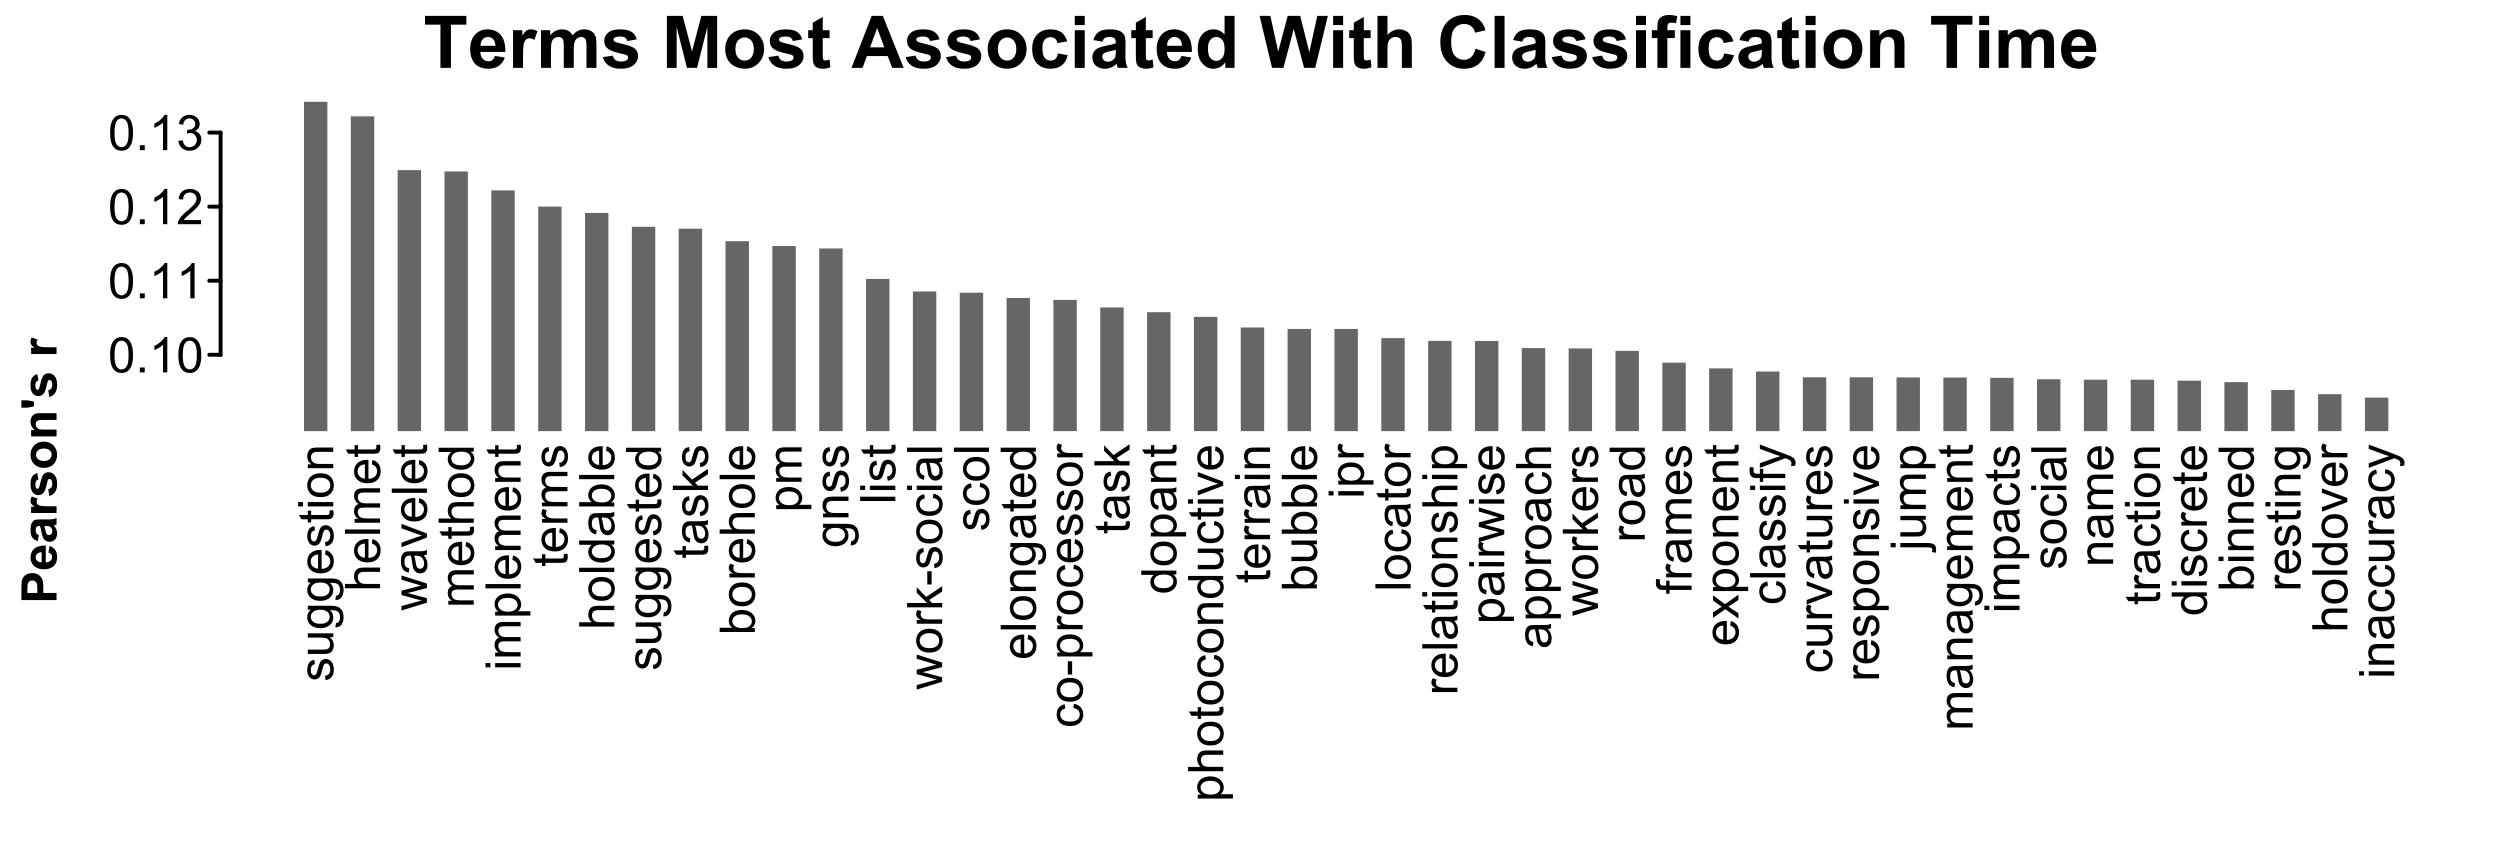 <?xml version="1.0" encoding="UTF-8"?>
<svg xmlns="http://www.w3.org/2000/svg" xmlns:xlink="http://www.w3.org/1999/xlink" width="636.48pt" height="216pt" viewBox="0 0 636.48 216" version="1.1">
<defs>
<g>
<symbol overflow="visible" id="glyph0-0">
<path style="stroke:none;" d="M 0 -1.562 L -7.812 -1.562 L -7.812 -7.812 L 0 -7.812 Z M -0.195 -1.758 L -0.195 -7.617 L -7.617 -7.617 L -7.617 -1.758 Z M -0.195 -1.758 "/>
</symbol>
<symbol overflow="visible" id="glyph0-1">
<path style="stroke:none;" d="M -1.934 -0.383 L -2.105 -1.473 C -1.668 -1.527 -1.336 -1.699 -1.105 -1.98 C -0.871 -2.258 -0.754 -2.645 -0.758 -3.148 C -0.754 -3.648 -0.859 -4.023 -1.066 -4.273 C -1.27 -4.516 -1.508 -4.641 -1.789 -4.641 C -2.031 -4.641 -2.227 -4.531 -2.375 -4.316 C -2.469 -4.164 -2.594 -3.789 -2.746 -3.191 C -2.945 -2.383 -3.121 -1.824 -3.273 -1.516 C -3.418 -1.203 -3.625 -0.969 -3.891 -0.809 C -4.152 -0.645 -4.441 -0.562 -4.762 -0.566 C -5.047 -0.562 -5.312 -0.629 -5.562 -0.766 C -5.805 -0.895 -6.012 -1.074 -6.176 -1.305 C -6.301 -1.473 -6.406 -1.707 -6.496 -2.004 C -6.582 -2.301 -6.625 -2.617 -6.629 -2.953 C -6.625 -3.461 -6.551 -3.906 -6.406 -4.293 C -6.258 -4.676 -6.062 -4.961 -5.812 -5.145 C -5.562 -5.328 -5.227 -5.453 -4.809 -5.523 L -4.664 -4.449 C -4.996 -4.395 -5.254 -4.254 -5.445 -4.023 C -5.629 -3.789 -5.723 -3.461 -5.727 -3.035 C -5.723 -2.527 -5.641 -2.164 -5.477 -1.953 C -5.309 -1.734 -5.113 -1.629 -4.891 -1.629 C -4.746 -1.629 -4.617 -1.672 -4.504 -1.766 C -4.383 -1.852 -4.285 -1.992 -4.211 -2.184 C -4.168 -2.293 -4.074 -2.617 -3.93 -3.156 C -3.723 -3.93 -3.555 -4.473 -3.422 -4.781 C -3.289 -5.086 -3.094 -5.324 -2.844 -5.504 C -2.586 -5.676 -2.273 -5.766 -1.902 -5.77 C -1.535 -5.766 -1.191 -5.656 -0.867 -5.445 C -0.543 -5.227 -0.293 -4.918 -0.117 -4.52 C 0.059 -4.113 0.145 -3.66 0.148 -3.156 C 0.145 -2.309 -0.027 -1.664 -0.375 -1.227 C -0.727 -0.781 -1.246 -0.5 -1.934 -0.383 Z M -1.934 -0.383 "/>
</symbol>
<symbol overflow="visible" id="glyph0-2">
<path style="stroke:none;" d="M 0 -5.07 L -0.953 -5.07 C -0.219 -4.562 0.145 -3.879 0.148 -3.016 C 0.145 -2.629 0.074 -2.27 -0.07 -1.941 C -0.219 -1.605 -0.402 -1.359 -0.625 -1.203 C -0.844 -1.039 -1.117 -0.93 -1.441 -0.867 C -1.656 -0.82 -1.996 -0.797 -2.465 -0.801 L -6.48 -0.801 L -6.48 -1.898 L -2.887 -1.898 C -2.312 -1.898 -1.926 -1.918 -1.727 -1.965 C -1.434 -2.031 -1.207 -2.18 -1.047 -2.406 C -0.879 -2.629 -0.797 -2.906 -0.801 -3.234 C -0.797 -3.562 -0.879 -3.871 -1.051 -4.164 C -1.215 -4.449 -1.445 -4.652 -1.742 -4.777 C -2.031 -4.895 -2.453 -4.957 -3.008 -4.957 L -6.48 -4.957 L -6.48 -6.055 L 0 -6.055 Z M 0 -5.07 "/>
</symbol>
<symbol overflow="visible" id="glyph0-3">
<path style="stroke:none;" d="M 0.539 -0.621 L 0.695 -1.691 C 1.023 -1.734 1.266 -1.859 1.418 -2.062 C 1.621 -2.336 1.723 -2.707 1.723 -3.18 C 1.723 -3.684 1.617 -4.074 1.414 -4.355 C 1.207 -4.629 0.926 -4.816 0.562 -4.918 C 0.336 -4.973 -0.133 -5 -0.848 -5 C -0.281 -4.516 0 -3.918 0 -3.203 C 0 -2.309 -0.32 -1.617 -0.965 -1.133 C -1.605 -0.641 -2.375 -0.398 -3.277 -0.402 C -3.895 -0.398 -4.465 -0.512 -4.988 -0.738 C -5.508 -0.961 -5.914 -1.285 -6.199 -1.711 C -6.484 -2.137 -6.625 -2.637 -6.629 -3.211 C -6.625 -3.977 -6.316 -4.605 -5.699 -5.102 L -6.48 -5.102 L -6.48 -6.117 L -0.879 -6.117 C 0.129 -6.117 0.844 -6.012 1.266 -5.809 C 1.688 -5.598 2.02 -5.273 2.262 -4.832 C 2.504 -4.383 2.625 -3.836 2.629 -3.188 C 2.625 -2.414 2.449 -1.789 2.105 -1.312 C 1.754 -0.836 1.234 -0.605 0.539 -0.621 Z M -3.355 -1.531 C -2.504 -1.527 -1.883 -1.699 -1.496 -2.039 C -1.102 -2.375 -0.906 -2.797 -0.91 -3.309 C -0.906 -3.812 -1.102 -4.234 -1.492 -4.578 C -1.879 -4.914 -2.488 -5.086 -3.32 -5.09 C -4.113 -5.086 -4.711 -4.91 -5.113 -4.562 C -5.516 -4.207 -5.719 -3.781 -5.719 -3.289 C -5.719 -2.797 -5.52 -2.383 -5.121 -2.043 C -4.723 -1.699 -4.133 -1.527 -3.355 -1.531 Z M -3.355 -1.531 "/>
</symbol>
<symbol overflow="visible" id="glyph0-4">
<path style="stroke:none;" d="M -2.086 -5.262 L -1.945 -6.398 C -1.281 -6.219 -0.766 -5.887 -0.402 -5.402 C -0.035 -4.918 0.145 -4.297 0.148 -3.547 C 0.145 -2.594 -0.145 -1.844 -0.727 -1.289 C -1.312 -0.734 -2.133 -0.457 -3.188 -0.457 C -4.273 -0.457 -5.117 -0.734 -5.723 -1.297 C -6.324 -1.855 -6.625 -2.586 -6.629 -3.484 C -6.625 -4.348 -6.332 -5.055 -5.742 -5.609 C -5.152 -6.156 -4.32 -6.434 -3.254 -6.434 C -3.184 -6.434 -3.086 -6.43 -2.961 -6.426 L -2.961 -1.594 C -2.242 -1.633 -1.699 -1.832 -1.324 -2.195 C -0.945 -2.559 -0.754 -3.012 -0.758 -3.551 C -0.754 -3.953 -0.859 -4.297 -1.074 -4.582 C -1.281 -4.867 -1.621 -5.094 -2.086 -5.262 Z M -3.863 -1.652 L -3.863 -5.273 C -4.402 -5.223 -4.812 -5.082 -5.09 -4.859 C -5.512 -4.504 -5.723 -4.051 -5.727 -3.496 C -5.723 -2.992 -5.555 -2.57 -5.219 -2.227 C -4.879 -1.883 -4.426 -1.691 -3.863 -1.652 Z M -3.863 -1.652 "/>
</symbol>
<symbol overflow="visible" id="glyph0-5">
<path style="stroke:none;" d="M -0.984 -3.223 L -0.012 -3.383 C 0.051 -3.07 0.082 -2.793 0.086 -2.551 C 0.082 -2.148 0.023 -1.84 -0.102 -1.621 C -0.227 -1.398 -0.395 -1.242 -0.602 -1.156 C -0.805 -1.062 -1.238 -1.02 -1.898 -1.027 L -5.629 -1.027 L -5.629 -0.219 L -6.48 -0.219 L -6.48 -1.027 L -8.086 -1.027 L -8.746 -2.117 L -6.48 -2.117 L -6.48 -3.223 L -5.629 -3.223 L -5.629 -2.117 L -1.836 -2.117 C -1.52 -2.113 -1.32 -2.133 -1.23 -2.176 C -1.141 -2.211 -1.07 -2.273 -1.02 -2.363 C -0.965 -2.449 -0.938 -2.578 -0.941 -2.742 C -0.938 -2.859 -0.953 -3.02 -0.984 -3.223 Z M -0.984 -3.223 "/>
</symbol>
<symbol overflow="visible" id="glyph0-6">
<path style="stroke:none;" d="M -7.684 -0.832 L -8.949 -0.832 L -8.949 -1.93 L -7.684 -1.93 Z M 0 -0.828 L -6.48 -0.832 L -6.48 -1.93 L 0 -1.93 Z M 0 -0.828 "/>
</symbol>
<symbol overflow="visible" id="glyph0-7">
<path style="stroke:none;" d="M -3.242 -0.414 C -4.438 -0.41 -5.328 -0.746 -5.906 -1.418 C -6.387 -1.973 -6.625 -2.648 -6.629 -3.453 C -6.625 -4.344 -6.332 -5.074 -5.75 -5.641 C -5.164 -6.203 -4.359 -6.484 -3.332 -6.488 C -2.496 -6.484 -1.84 -6.359 -1.363 -6.113 C -0.883 -5.859 -0.512 -5.496 -0.25 -5.02 C 0.016 -4.539 0.145 -4.016 0.148 -3.453 C 0.145 -2.543 -0.141 -1.812 -0.723 -1.254 C -1.301 -0.691 -2.141 -0.41 -3.242 -0.414 Z M -3.242 -1.543 C -2.406 -1.539 -1.785 -1.723 -1.375 -2.086 C -0.961 -2.445 -0.754 -2.898 -0.758 -3.453 C -0.754 -3.996 -0.961 -4.453 -1.379 -4.816 C -1.789 -5.176 -2.422 -5.355 -3.277 -5.359 C -4.074 -5.355 -4.684 -5.172 -5.098 -4.812 C -5.512 -4.445 -5.719 -3.992 -5.719 -3.453 C -5.719 -2.898 -5.512 -2.445 -5.102 -2.086 C -4.688 -1.723 -4.066 -1.539 -3.242 -1.543 Z M -3.242 -1.543 "/>
</symbol>
<symbol overflow="visible" id="glyph0-8">
<path style="stroke:none;" d="M 0 -0.824 L -6.48 -0.824 L -6.48 -1.812 L -5.559 -1.812 C -6.27 -2.285 -6.625 -2.973 -6.629 -3.875 C -6.625 -4.262 -6.555 -4.621 -6.418 -4.953 C -6.273 -5.277 -6.09 -5.523 -5.863 -5.688 C -5.633 -5.848 -5.363 -5.961 -5.055 -6.031 C -4.848 -6.066 -4.492 -6.086 -3.984 -6.09 L 0 -6.09 L 0 -4.992 L -3.941 -4.992 C -4.387 -4.992 -4.723 -4.949 -4.945 -4.863 C -5.168 -4.777 -5.344 -4.625 -5.477 -4.406 C -5.605 -4.188 -5.672 -3.934 -5.676 -3.645 C -5.672 -3.176 -5.523 -2.77 -5.23 -2.43 C -4.93 -2.09 -4.367 -1.922 -3.539 -1.922 L 0 -1.922 Z M 0 -0.824 "/>
</symbol>
<symbol overflow="visible" id="glyph0-9">
<path style="stroke:none;" d="M 0 -0.824 L -8.949 -0.824 L -8.949 -1.922 L -5.738 -1.922 C -6.328 -2.434 -6.625 -3.078 -6.629 -3.863 C -6.625 -4.34 -6.531 -4.758 -6.344 -5.113 C -6.152 -5.465 -5.891 -5.719 -5.559 -5.871 C -5.223 -6.023 -4.738 -6.098 -4.109 -6.102 L 0 -6.102 L 0 -5.004 L -4.109 -5.004 C -4.652 -5.004 -5.051 -4.883 -5.305 -4.645 C -5.555 -4.406 -5.684 -4.07 -5.684 -3.637 C -5.684 -3.309 -5.598 -3.004 -5.43 -2.719 C -5.258 -2.43 -5.027 -2.223 -4.742 -2.105 C -4.449 -1.98 -4.051 -1.922 -3.547 -1.922 L 0 -1.922 Z M 0 -0.824 "/>
</symbol>
<symbol overflow="visible" id="glyph0-10">
<path style="stroke:none;" d="M 0 -0.801 L -8.949 -0.801 L -8.949 -1.898 L 0 -1.898 Z M 0 -0.801 "/>
</symbol>
<symbol overflow="visible" id="glyph0-11">
<path style="stroke:none;" d="M 0 -0.824 L -6.48 -0.824 L -6.48 -1.809 L -5.574 -1.809 C -5.887 -2.008 -6.141 -2.277 -6.336 -2.617 C -6.527 -2.953 -6.625 -3.34 -6.629 -3.773 C -6.625 -4.25 -6.527 -4.641 -6.328 -4.953 C -6.129 -5.258 -5.848 -5.477 -5.492 -5.602 C -6.246 -6.113 -6.625 -6.781 -6.629 -7.605 C -6.625 -8.246 -6.449 -8.738 -6.094 -9.086 C -5.734 -9.43 -5.184 -9.602 -4.449 -9.605 L 0 -9.605 L 0 -8.516 L -4.082 -8.516 C -4.52 -8.512 -4.836 -8.477 -5.031 -8.406 C -5.223 -8.332 -5.379 -8.203 -5.496 -8.02 C -5.613 -7.828 -5.672 -7.609 -5.676 -7.359 C -5.672 -6.902 -5.52 -6.523 -5.219 -6.223 C -4.914 -5.922 -4.43 -5.77 -3.766 -5.773 L 0 -5.773 L 0 -4.676 L -4.211 -4.676 C -4.699 -4.676 -5.066 -4.586 -5.309 -4.406 C -5.551 -4.227 -5.672 -3.934 -5.676 -3.527 C -5.672 -3.215 -5.59 -2.926 -5.43 -2.668 C -5.266 -2.402 -5.027 -2.215 -4.719 -2.098 C -4.402 -1.98 -3.953 -1.922 -3.363 -1.922 L 0 -1.922 Z M 0 -0.824 "/>
</symbol>
<symbol overflow="visible" id="glyph0-12">
<path style="stroke:none;" d="M 0 -2.02 L -6.48 -0.035 L -6.48 -1.172 L -2.742 -2.203 L -1.348 -2.586 C -1.418 -2.602 -1.863 -2.715 -2.688 -2.922 L -6.48 -3.957 L -6.48 -5.086 L -2.723 -6.055 L -1.484 -6.379 L -2.734 -6.75 L -6.48 -7.859 L -6.48 -8.93 L 0 -6.902 L 0 -5.762 L -3.883 -4.73 L -4.988 -4.48 L 0 -3.168 Z M 0 -2.02 "/>
</symbol>
<symbol overflow="visible" id="glyph0-13">
<path style="stroke:none;" d="M -0.801 -5.055 C -0.453 -4.645 -0.207 -4.254 -0.066 -3.879 C 0.078 -3.5 0.145 -3.094 0.148 -2.668 C 0.145 -1.949 -0.027 -1.402 -0.375 -1.023 C -0.723 -0.641 -1.168 -0.449 -1.711 -0.453 C -2.023 -0.449 -2.312 -0.523 -2.578 -0.668 C -2.84 -0.812 -3.051 -1 -3.211 -1.234 C -3.367 -1.465 -3.484 -1.73 -3.57 -2.027 C -3.625 -2.242 -3.68 -2.566 -3.734 -3.004 C -3.836 -3.887 -3.965 -4.539 -4.113 -4.961 C -4.262 -4.965 -4.355 -4.969 -4.402 -4.969 C -4.844 -4.969 -5.16 -4.863 -5.348 -4.656 C -5.594 -4.371 -5.719 -3.953 -5.719 -3.406 C -5.719 -2.883 -5.625 -2.5 -5.445 -2.258 C -5.262 -2.008 -4.941 -1.828 -4.484 -1.715 L -4.633 -0.641 C -5.09 -0.734 -5.461 -0.895 -5.746 -1.121 C -6.027 -1.34 -6.246 -1.664 -6.398 -2.09 C -6.551 -2.512 -6.625 -3.004 -6.629 -3.566 C -6.625 -4.117 -6.562 -4.566 -6.434 -4.914 C -6.301 -5.258 -6.137 -5.512 -5.941 -5.676 C -5.742 -5.836 -5.492 -5.949 -5.195 -6.02 C -5.004 -6.051 -4.664 -6.07 -4.18 -6.074 L -2.715 -6.074 C -1.691 -6.07 -1.047 -6.094 -0.777 -6.145 C -0.504 -6.188 -0.246 -6.281 0 -6.422 L 0 -5.273 C -0.227 -5.156 -0.492 -5.082 -0.801 -5.055 Z M -3.254 -4.961 C -3.086 -4.559 -2.949 -3.961 -2.84 -3.168 C -2.773 -2.715 -2.699 -2.395 -2.617 -2.211 C -2.535 -2.02 -2.418 -1.875 -2.262 -1.777 C -2.105 -1.672 -1.93 -1.621 -1.738 -1.625 C -1.445 -1.621 -1.203 -1.734 -1.008 -1.957 C -0.812 -2.176 -0.715 -2.5 -0.715 -2.93 C -0.715 -3.352 -0.805 -3.727 -0.992 -4.059 C -1.172 -4.387 -1.426 -4.629 -1.75 -4.785 C -1.996 -4.898 -2.363 -4.957 -2.852 -4.961 Z M -3.254 -4.961 "/>
</symbol>
<symbol overflow="visible" id="glyph0-14">
<path style="stroke:none;" d="M 0 -2.625 L -6.48 -0.16 L -6.48 -1.32 L -2.602 -2.711 C -2.18 -2.859 -1.742 -2.996 -1.293 -3.125 C -1.633 -3.219 -2.043 -3.355 -2.527 -3.535 L -6.48 -4.973 L -6.48 -6.102 L 0 -3.648 Z M 0 -2.625 "/>
</symbol>
<symbol overflow="visible" id="glyph0-15">
<path style="stroke:none;" d="M 0 -5.031 L -0.816 -5.031 C -0.172 -4.617 0.145 -4.012 0.148 -3.215 C 0.145 -2.695 0.008 -2.219 -0.277 -1.789 C -0.559 -1.352 -0.957 -1.016 -1.473 -0.781 C -1.98 -0.539 -2.57 -0.422 -3.234 -0.426 C -3.883 -0.422 -4.469 -0.531 -4.996 -0.75 C -5.52 -0.965 -5.922 -1.285 -6.207 -1.719 C -6.484 -2.148 -6.625 -2.633 -6.629 -3.168 C -6.625 -3.555 -6.543 -3.902 -6.379 -4.211 C -6.211 -4.512 -5.996 -4.762 -5.738 -4.957 L -8.949 -4.957 L -8.949 -6.047 L 0 -6.047 Z M -3.234 -1.555 C -2.402 -1.551 -1.781 -1.727 -1.371 -2.078 C -0.961 -2.426 -0.754 -2.84 -0.758 -3.32 C -0.754 -3.797 -0.949 -4.203 -1.344 -4.543 C -1.734 -4.875 -2.336 -5.043 -3.145 -5.047 C -4.027 -5.043 -4.676 -4.875 -5.094 -4.535 C -5.508 -4.191 -5.719 -3.77 -5.719 -3.273 C -5.719 -2.781 -5.52 -2.371 -5.121 -2.047 C -4.723 -1.715 -4.094 -1.551 -3.234 -1.555 Z M -3.234 -1.555 "/>
</symbol>
<symbol overflow="visible" id="glyph0-16">
<path style="stroke:none;" d="M 2.484 -0.824 L -6.48 -0.824 L -6.48 -1.824 L -5.641 -1.824 C -5.965 -2.059 -6.211 -2.328 -6.379 -2.625 C -6.543 -2.922 -6.625 -3.281 -6.629 -3.703 C -6.625 -4.258 -6.484 -4.746 -6.199 -5.168 C -5.914 -5.59 -5.512 -5.91 -4.996 -6.129 C -4.477 -6.344 -3.906 -6.449 -3.289 -6.453 C -2.621 -6.449 -2.023 -6.332 -1.496 -6.094 C -0.965 -5.855 -0.559 -5.508 -0.277 -5.055 C 0.008 -4.598 0.145 -4.121 0.148 -3.625 C 0.145 -3.258 0.07 -2.93 -0.082 -2.641 C -0.238 -2.348 -0.434 -2.109 -0.672 -1.922 L 2.484 -1.922 Z M -3.203 -1.82 C -2.367 -1.816 -1.75 -1.984 -1.355 -2.324 C -0.953 -2.66 -0.754 -3.07 -0.758 -3.551 C -0.754 -4.039 -0.961 -4.457 -1.375 -4.805 C -1.785 -5.152 -2.426 -5.324 -3.297 -5.328 C -4.121 -5.324 -4.738 -5.156 -5.152 -4.816 C -5.559 -4.477 -5.766 -4.07 -5.77 -3.602 C -5.766 -3.129 -5.547 -2.715 -5.113 -2.359 C -4.672 -1.996 -4.035 -1.816 -3.203 -1.82 Z M -3.203 -1.82 "/>
</symbol>
<symbol overflow="visible" id="glyph0-17">
<path style="stroke:none;" d="M 0 -0.812 L -6.48 -0.812 L -6.48 -1.801 L -5.5 -1.801 C -5.957 -2.051 -6.258 -2.285 -6.406 -2.5 C -6.551 -2.711 -6.625 -2.945 -6.629 -3.203 C -6.625 -3.574 -6.508 -3.949 -6.273 -4.332 L -5.254 -3.957 C -5.41 -3.684 -5.488 -3.414 -5.492 -3.148 C -5.488 -2.906 -5.418 -2.691 -5.273 -2.5 C -5.129 -2.309 -4.93 -2.172 -4.676 -2.094 C -4.285 -1.969 -3.855 -1.91 -3.395 -1.91 L 0 -1.91 Z M 0 -0.812 "/>
</symbol>
<symbol overflow="visible" id="glyph0-18">
<path style="stroke:none;" d="M 0 -1.836 L 0 -0.816 L -8.949 -0.816 L -8.949 -1.918 L -5.754 -1.918 C -6.336 -2.379 -6.625 -2.973 -6.629 -3.691 C -6.625 -4.09 -6.547 -4.465 -6.387 -4.824 C -6.223 -5.176 -5.996 -5.469 -5.707 -5.703 C -5.418 -5.93 -5.066 -6.109 -4.656 -6.242 C -4.242 -6.367 -3.805 -6.434 -3.34 -6.438 C -2.227 -6.434 -1.367 -6.16 -0.762 -5.613 C -0.156 -5.066 0.145 -4.406 0.148 -3.637 C 0.145 -2.871 -0.172 -2.27 -0.812 -1.836 Z M -3.289 -1.824 C -2.508 -1.82 -1.949 -1.926 -1.605 -2.141 C -1.039 -2.484 -0.754 -2.953 -0.758 -3.547 C -0.754 -4.023 -0.965 -4.438 -1.383 -4.789 C -1.797 -5.137 -2.418 -5.312 -3.246 -5.316 C -4.09 -5.312 -4.715 -5.145 -5.121 -4.812 C -5.523 -4.473 -5.723 -4.066 -5.727 -3.594 C -5.723 -3.109 -5.516 -2.695 -5.098 -2.348 C -4.68 -1.996 -4.074 -1.82 -3.289 -1.824 Z M -3.289 -1.824 "/>
</symbol>
<symbol overflow="visible" id="glyph0-19">
<path style="stroke:none;" d="M 0 -0.828 L -8.949 -0.832 L -8.949 -1.93 L -3.844 -1.93 L -6.48 -4.527 L -6.48 -5.949 L -4.078 -3.473 L 0 -6.203 L 0 -4.848 L -3.312 -2.703 L -2.57 -1.93 L 0 -1.93 Z M 0 -0.828 "/>
</symbol>
<symbol overflow="visible" id="glyph0-20">
<path style="stroke:none;" d="M -2.688 -0.398 L -3.789 -0.398 L -3.789 -3.773 L -2.684 -3.773 Z M -2.688 -0.398 "/>
</symbol>
<symbol overflow="visible" id="glyph0-21">
<path style="stroke:none;" d="M -2.375 -5.055 L -2.234 -6.133 C -1.484 -6.012 -0.902 -5.711 -0.484 -5.227 C -0.062 -4.742 0.145 -4.145 0.148 -3.438 C 0.145 -2.547 -0.141 -1.832 -0.723 -1.297 C -1.301 -0.754 -2.133 -0.484 -3.215 -0.488 C -3.914 -0.484 -4.527 -0.602 -5.051 -0.836 C -5.574 -1.066 -5.969 -1.418 -6.234 -1.895 C -6.496 -2.363 -6.625 -2.879 -6.629 -3.441 C -6.625 -4.145 -6.449 -4.723 -6.094 -5.168 C -5.734 -5.613 -5.227 -5.898 -4.578 -6.031 L -4.414 -4.961 C -4.844 -4.855 -5.172 -4.676 -5.395 -4.422 C -5.613 -4.16 -5.723 -3.848 -5.727 -3.484 C -5.723 -2.93 -5.523 -2.48 -5.129 -2.137 C -4.73 -1.789 -4.105 -1.617 -3.246 -1.617 C -2.375 -1.617 -1.742 -1.781 -1.348 -2.117 C -0.953 -2.445 -0.754 -2.883 -0.758 -3.426 C -0.754 -3.852 -0.887 -4.211 -1.152 -4.504 C -1.414 -4.789 -1.82 -4.973 -2.375 -5.055 Z M -2.375 -5.055 "/>
</symbol>
<symbol overflow="visible" id="glyph0-22">
<path style="stroke:none;" d="M 0 -1.086 L -5.629 -1.086 L -5.629 -0.117 L -6.48 -0.117 L -6.48 -1.086 L -7.172 -1.086 C -7.605 -1.082 -7.926 -1.121 -8.141 -1.203 C -8.422 -1.305 -8.656 -1.492 -8.836 -1.758 C -9.012 -2.023 -9.098 -2.398 -9.102 -2.883 C -9.098 -3.188 -9.062 -3.527 -8.992 -3.906 L -8.031 -3.742 C -8.07 -3.512 -8.09 -3.297 -8.094 -3.094 C -8.09 -2.758 -8.02 -2.52 -7.879 -2.387 C -7.734 -2.246 -7.469 -2.18 -7.078 -2.18 L -6.48 -2.18 L -6.48 -3.441 L -5.629 -3.441 L -5.629 -2.18 L 0 -2.18 Z M 0 -1.086 "/>
</symbol>
<symbol overflow="visible" id="glyph0-23">
<path style="stroke:none;" d="M 0 -0.09 L -3.367 -2.461 L -6.48 -0.27 L -6.48 -1.641 L -4.961 -2.637 C -4.668 -2.824 -4.426 -2.973 -4.234 -3.09 C -4.504 -3.262 -4.742 -3.426 -4.949 -3.582 L -6.48 -4.676 L -6.48 -5.988 L -3.43 -3.746 L 0 -6.16 L 0 -4.809 L -2.016 -3.48 L -2.559 -3.125 L 0 -1.422 Z M 0 -0.09 "/>
</symbol>
<symbol overflow="visible" id="glyph0-24">
<path style="stroke:none;" d="M 2.496 -0.773 L 1.465 -0.652 C 1.527 -0.887 1.559 -1.098 1.562 -1.281 C 1.559 -1.523 1.52 -1.719 1.441 -1.867 C 1.359 -2.012 1.242 -2.133 1.098 -2.227 C 0.984 -2.297 0.715 -2.406 0.281 -2.562 C 0.219 -2.578 0.129 -2.613 0.012 -2.66 L -6.48 -0.203 L -6.48 -1.387 L -2.727 -2.734 C -2.25 -2.906 -1.75 -3.062 -1.227 -3.203 C -1.727 -3.328 -2.219 -3.48 -2.703 -3.656 L -6.48 -5.043 L -6.48 -6.141 L 0.109 -3.676 C 0.82 -3.406 1.312 -3.203 1.582 -3.059 C 1.941 -2.863 2.203 -2.637 2.375 -2.387 C 2.539 -2.129 2.625 -1.828 2.629 -1.484 C 2.625 -1.266 2.582 -1.031 2.496 -0.773 Z M 2.496 -0.773 "/>
</symbol>
<symbol overflow="visible" id="glyph0-25">
<path style="stroke:none;" d="M -7.672 -0.816 L -8.949 -0.816 L -8.949 -1.918 L -7.672 -1.918 Z M 2.516 0.574 L 1.582 0.367 C 1.637 0.145 1.664 -0.027 1.668 -0.152 C 1.664 -0.375 1.59 -0.539 1.441 -0.652 C 1.293 -0.758 0.922 -0.812 0.328 -0.816 L -6.48 -0.816 L -6.48 -1.918 L 0.355 -1.918 C 1.148 -1.914 1.703 -1.812 2.02 -1.605 C 2.422 -1.34 2.625 -0.898 2.629 -0.285 C 2.625 0.012 2.586 0.297 2.516 0.574 Z M 2.516 0.574 "/>
</symbol>
<symbol overflow="visible" id="glyph1-0">
<path style="stroke:none;" d="M 1.562 0 L 1.562 -7.812 L 7.812 -7.812 L 7.812 0 Z M 1.758 -0.195 L 7.617 -0.195 L 7.617 -7.617 L 1.758 -7.617 Z M 1.758 -0.195 "/>
</symbol>
<symbol overflow="visible" id="glyph1-1">
<path style="stroke:none;" d="M 0.52 -4.414 C 0.516 -5.469 0.625 -6.32 0.844 -6.965 C 1.062 -7.609 1.387 -8.105 1.816 -8.457 C 2.246 -8.805 2.785 -8.98 3.438 -8.984 C 3.914 -8.98 4.336 -8.887 4.699 -8.695 C 5.059 -8.5 5.355 -8.219 5.594 -7.859 C 5.828 -7.492 6.016 -7.051 6.152 -6.527 C 6.285 -6.004 6.352 -5.297 6.355 -4.414 C 6.352 -3.359 6.242 -2.512 6.031 -1.871 C 5.812 -1.223 5.492 -0.727 5.062 -0.375 C 4.633 -0.023 4.09 0.152 3.438 0.152 C 2.57 0.152 1.891 -0.156 1.402 -0.773 C 0.809 -1.516 0.516 -2.727 0.52 -4.414 Z M 1.648 -4.414 C 1.645 -2.941 1.816 -1.965 2.164 -1.48 C 2.504 -0.992 2.93 -0.75 3.438 -0.75 C 3.938 -0.75 4.359 -0.992 4.707 -1.48 C 5.051 -1.969 5.227 -2.945 5.227 -4.414 C 5.227 -5.883 5.051 -6.863 4.707 -7.348 C 4.359 -7.832 3.934 -8.074 3.426 -8.074 C 2.918 -8.074 2.516 -7.859 2.215 -7.434 C 1.836 -6.887 1.645 -5.879 1.648 -4.414 Z M 1.648 -4.414 "/>
</symbol>
<symbol overflow="visible" id="glyph1-2">
<path style="stroke:none;" d="M 1.137 0 L 1.137 -1.25 L 2.387 -1.25 L 2.387 0 Z M 1.137 0 "/>
</symbol>
<symbol overflow="visible" id="glyph1-3">
<path style="stroke:none;" d="M 4.656 0 L 3.559 0 L 3.559 -7 C 3.289 -6.746 2.941 -6.492 2.516 -6.242 C 2.086 -5.988 1.703 -5.801 1.359 -5.676 L 1.359 -6.738 C 1.973 -7.027 2.508 -7.375 2.973 -7.789 C 3.43 -8.195 3.758 -8.594 3.949 -8.984 L 4.656 -8.984 Z M 4.656 0 "/>
</symbol>
<symbol overflow="visible" id="glyph1-4">
<path style="stroke:none;" d="M 6.293 -1.055 L 6.293 0 L 0.379 0 C 0.367 -0.266 0.41 -0.52 0.508 -0.762 C 0.656 -1.164 0.898 -1.559 1.23 -1.953 C 1.559 -2.34 2.035 -2.793 2.668 -3.309 C 3.637 -4.102 4.293 -4.734 4.637 -5.203 C 4.977 -5.668 5.148 -6.105 5.152 -6.523 C 5.148 -6.957 4.992 -7.324 4.684 -7.625 C 4.371 -7.922 3.969 -8.074 3.469 -8.074 C 2.938 -8.074 2.512 -7.914 2.195 -7.598 C 1.879 -7.277 1.719 -6.84 1.715 -6.281 L 0.586 -6.398 C 0.664 -7.238 0.953 -7.879 1.457 -8.32 C 1.961 -8.762 2.641 -8.98 3.492 -8.984 C 4.348 -8.98 5.023 -8.742 5.527 -8.27 C 6.027 -7.789 6.281 -7.199 6.281 -6.5 C 6.281 -6.141 6.207 -5.789 6.059 -5.445 C 5.91 -5.094 5.664 -4.73 5.328 -4.352 C 4.984 -3.965 4.422 -3.441 3.637 -2.777 C 2.977 -2.223 2.555 -1.844 2.367 -1.648 C 2.18 -1.449 2.023 -1.254 1.906 -1.055 Z M 6.293 -1.055 "/>
</symbol>
<symbol overflow="visible" id="glyph1-5">
<path style="stroke:none;" d="M 0.523 -2.363 L 1.625 -2.508 C 1.746 -1.883 1.961 -1.434 2.266 -1.16 C 2.566 -0.887 2.938 -0.75 3.375 -0.75 C 3.891 -0.75 4.324 -0.926 4.684 -1.285 C 5.035 -1.641 5.215 -2.086 5.219 -2.617 C 5.215 -3.121 5.051 -3.539 4.723 -3.867 C 4.395 -4.195 3.977 -4.359 3.469 -4.359 C 3.258 -4.359 2.996 -4.316 2.691 -4.234 L 2.812 -5.199 C 2.883 -5.188 2.941 -5.184 2.992 -5.188 C 3.457 -5.184 3.879 -5.309 4.254 -5.555 C 4.629 -5.797 4.816 -6.172 4.816 -6.684 C 4.816 -7.086 4.68 -7.418 4.406 -7.684 C 4.133 -7.945 3.781 -8.078 3.352 -8.082 C 2.922 -8.078 2.562 -7.945 2.281 -7.676 C 1.992 -7.406 1.812 -7.004 1.734 -6.469 L 0.633 -6.664 C 0.766 -7.398 1.07 -7.969 1.551 -8.375 C 2.023 -8.777 2.617 -8.98 3.328 -8.984 C 3.812 -8.98 4.262 -8.875 4.676 -8.668 C 5.086 -8.457 5.398 -8.172 5.617 -7.812 C 5.832 -7.445 5.941 -7.062 5.945 -6.66 C 5.941 -6.27 5.836 -5.918 5.633 -5.602 C 5.422 -5.281 5.117 -5.027 4.711 -4.848 C 5.238 -4.723 5.648 -4.469 5.941 -4.086 C 6.234 -3.695 6.379 -3.215 6.383 -2.645 C 6.379 -1.859 6.094 -1.199 5.527 -0.656 C 4.957 -0.113 4.238 0.156 3.367 0.16 C 2.582 0.156 1.93 -0.074 1.41 -0.543 C 0.891 -1.008 0.594 -1.613 0.523 -2.363 Z M 0.523 -2.363 "/>
</symbol>
<symbol overflow="visible" id="glyph2-0">
<path style="stroke:none;" d="M 2.312 0 L 2.312 -11.562 L 11.562 -11.562 L 11.562 0 Z M 2.602 -0.289 L 11.273 -0.289 L 11.273 -11.273 L 2.602 -11.273 Z M 2.602 -0.289 "/>
</symbol>
<symbol overflow="visible" id="glyph2-1">
<path style="stroke:none;" d="M 4.328 0 L 4.328 -11.004 L 0.398 -11.004 L 0.398 -13.242 L 10.922 -13.242 L 10.922 -11.004 L 7 -11.004 L 7 0 Z M 4.328 0 "/>
</symbol>
<symbol overflow="visible" id="glyph2-2">
<path style="stroke:none;" d="M 6.883 -3.055 L 9.414 -2.629 C 9.086 -1.699 8.57 -0.992 7.871 -0.508 C 7.168 -0.023 6.293 0.215 5.238 0.219 C 3.57 0.215 2.336 -0.328 1.535 -1.418 C 0.902 -2.289 0.586 -3.391 0.586 -4.723 C 0.586 -6.312 1 -7.555 1.832 -8.457 C 2.664 -9.355 3.715 -9.809 4.984 -9.809 C 6.41 -9.809 7.535 -9.336 8.363 -8.395 C 9.184 -7.453 9.578 -6.012 9.547 -4.066 L 3.188 -4.066 C 3.203 -3.312 3.406 -2.727 3.801 -2.309 C 4.191 -1.887 4.68 -1.676 5.266 -1.68 C 5.66 -1.676 5.996 -1.785 6.27 -2.004 C 6.539 -2.223 6.742 -2.57 6.883 -3.055 Z M 7.027 -5.617 C 7.004 -6.348 6.816 -6.906 6.457 -7.293 C 6.098 -7.672 5.656 -7.863 5.141 -7.867 C 4.582 -7.863 4.125 -7.66 3.766 -7.262 C 3.402 -6.855 3.227 -6.309 3.234 -5.617 Z M 7.027 -5.617 "/>
</symbol>
<symbol overflow="visible" id="glyph2-3">
<path style="stroke:none;" d="M 3.758 0 L 1.219 0 L 1.219 -9.594 L 3.578 -9.594 L 3.578 -8.23 C 3.98 -8.871 4.344 -9.293 4.664 -9.5 C 4.984 -9.703 5.348 -9.809 5.762 -9.809 C 6.336 -9.809 6.895 -9.648 7.434 -9.332 L 6.648 -7.117 C 6.219 -7.395 5.82 -7.535 5.457 -7.535 C 5.098 -7.535 4.797 -7.434 4.551 -7.238 C 4.305 -7.039 4.109 -6.688 3.969 -6.176 C 3.824 -5.664 3.754 -4.59 3.758 -2.961 Z M 3.758 0 "/>
</symbol>
<symbol overflow="visible" id="glyph2-4">
<path style="stroke:none;" d="M 1.137 -9.594 L 3.477 -9.594 L 3.477 -8.285 C 4.312 -9.301 5.312 -9.809 6.469 -9.809 C 7.082 -9.809 7.613 -9.68 8.066 -9.43 C 8.516 -9.172 8.887 -8.793 9.18 -8.285 C 9.598 -8.793 10.051 -9.172 10.539 -9.43 C 11.027 -9.68 11.551 -9.809 12.105 -9.809 C 12.809 -9.809 13.402 -9.664 13.891 -9.379 C 14.379 -9.094 14.742 -8.676 14.984 -8.121 C 15.156 -7.711 15.246 -7.047 15.25 -6.133 L 15.25 0 L 12.711 0 L 12.711 -5.484 C 12.707 -6.434 12.621 -7.047 12.449 -7.324 C 12.211 -7.684 11.848 -7.863 11.363 -7.867 C 11.004 -7.863 10.672 -7.754 10.359 -7.543 C 10.047 -7.324 9.82 -7.008 9.684 -6.59 C 9.543 -6.168 9.473 -5.508 9.477 -4.605 L 9.477 0 L 6.938 0 L 6.938 -5.258 C 6.938 -6.188 6.891 -6.789 6.801 -7.062 C 6.711 -7.328 6.57 -7.531 6.383 -7.668 C 6.188 -7.797 5.93 -7.863 5.609 -7.867 C 5.215 -7.863 4.863 -7.758 4.551 -7.551 C 4.234 -7.336 4.012 -7.031 3.879 -6.637 C 3.742 -6.238 3.672 -5.578 3.676 -4.66 L 3.676 0 L 1.137 0 Z M 1.137 -9.594 "/>
</symbol>
<symbol overflow="visible" id="glyph2-5">
<path style="stroke:none;" d="M 0.434 -2.738 L 2.98 -3.125 C 3.086 -2.625 3.305 -2.25 3.641 -2 C 3.969 -1.742 4.434 -1.617 5.031 -1.617 C 5.684 -1.617 6.176 -1.734 6.512 -1.977 C 6.73 -2.141 6.844 -2.367 6.848 -2.656 C 6.844 -2.844 6.785 -3.004 6.668 -3.133 C 6.539 -3.254 6.254 -3.367 5.816 -3.469 C 3.766 -3.918 2.469 -4.328 1.926 -4.707 C 1.164 -5.223 0.785 -5.945 0.785 -6.867 C 0.785 -7.695 1.113 -8.391 1.77 -8.961 C 2.426 -9.523 3.441 -9.809 4.824 -9.809 C 6.133 -9.809 7.109 -9.594 7.75 -9.168 C 8.387 -8.738 8.828 -8.105 9.07 -7.273 L 6.676 -6.828 C 6.57 -7.199 6.379 -7.488 6.094 -7.688 C 5.805 -7.883 5.395 -7.98 4.867 -7.984 C 4.199 -7.98 3.723 -7.887 3.434 -7.707 C 3.238 -7.57 3.141 -7.398 3.145 -7.191 C 3.141 -7.004 3.227 -6.852 3.398 -6.73 C 3.625 -6.559 4.414 -6.32 5.766 -6.016 C 7.117 -5.707 8.062 -5.332 8.602 -4.887 C 9.129 -4.434 9.391 -3.805 9.395 -3 C 9.391 -2.117 9.023 -1.359 8.293 -0.73 C 7.555 -0.098 6.469 0.215 5.031 0.219 C 3.723 0.215 2.688 -0.047 1.926 -0.578 C 1.164 -1.105 0.668 -1.824 0.434 -2.738 Z M 0.434 -2.738 "/>
</symbol>
<symbol overflow="visible" id="glyph2-6">
<path style="stroke:none;" d=""/>
</symbol>
<symbol overflow="visible" id="glyph2-7">
<path style="stroke:none;" d="M 1.309 0 L 1.309 -13.242 L 5.312 -13.242 L 7.715 -4.211 L 10.09 -13.242 L 14.102 -13.242 L 14.102 0 L 11.617 0 L 11.617 -10.426 L 8.988 0 L 6.414 0 L 3.793 -10.426 L 3.793 0 Z M 1.309 0 "/>
</symbol>
<symbol overflow="visible" id="glyph2-8">
<path style="stroke:none;" d="M 0.742 -4.934 C 0.738 -5.773 0.945 -6.586 1.363 -7.379 C 1.777 -8.164 2.367 -8.766 3.129 -9.184 C 3.891 -9.598 4.742 -9.809 5.684 -9.809 C 7.133 -9.809 8.32 -9.336 9.25 -8.395 C 10.176 -7.453 10.641 -6.262 10.641 -4.824 C 10.641 -3.371 10.172 -2.168 9.234 -1.215 C 8.297 -0.258 7.117 0.215 5.699 0.219 C 4.82 0.215 3.98 0.02 3.184 -0.379 C 2.383 -0.773 1.777 -1.355 1.363 -2.125 C 0.945 -2.891 0.738 -3.828 0.742 -4.934 Z M 3.344 -4.797 C 3.34 -3.844 3.566 -3.113 4.02 -2.609 C 4.469 -2.102 5.023 -1.852 5.691 -1.852 C 6.348 -1.852 6.902 -2.102 7.355 -2.609 C 7.801 -3.113 8.027 -3.852 8.031 -4.816 C 8.027 -5.754 7.801 -6.473 7.355 -6.98 C 6.902 -7.484 6.348 -7.738 5.691 -7.742 C 5.023 -7.738 4.469 -7.484 4.02 -6.98 C 3.566 -6.473 3.34 -5.746 3.344 -4.797 Z M 3.344 -4.797 "/>
</symbol>
<symbol overflow="visible" id="glyph2-9">
<path style="stroke:none;" d="M 5.727 -9.594 L 5.727 -7.57 L 3.992 -7.57 L 3.992 -3.703 C 3.988 -2.922 4.008 -2.465 4.043 -2.336 C 4.074 -2.203 4.148 -2.094 4.27 -2.012 C 4.383 -1.926 4.523 -1.887 4.695 -1.887 C 4.93 -1.887 5.273 -1.969 5.719 -2.133 L 5.934 -0.164 C 5.344 0.09 4.676 0.215 3.93 0.219 C 3.469 0.215 3.055 0.141 2.691 -0.012 C 2.32 -0.164 2.051 -0.363 1.883 -0.609 C 1.707 -0.852 1.59 -1.18 1.527 -1.598 C 1.469 -1.891 1.441 -2.488 1.445 -3.387 L 1.445 -7.57 L 0.281 -7.57 L 0.281 -9.594 L 1.445 -9.594 L 1.445 -11.5 L 3.992 -12.98 L 3.992 -9.594 Z M 5.727 -9.594 "/>
</symbol>
<symbol overflow="visible" id="glyph2-10">
<path style="stroke:none;" d="M 13.289 0 L 10.379 0 L 9.223 -3.008 L 3.93 -3.008 L 2.836 0 L 0 0 L 5.156 -13.242 L 7.984 -13.242 Z M 8.363 -5.238 L 6.539 -10.152 L 4.75 -5.238 Z M 8.363 -5.238 "/>
</symbol>
<symbol overflow="visible" id="glyph2-11">
<path style="stroke:none;" d="M 9.691 -6.758 L 7.191 -6.305 C 7.102 -6.805 6.91 -7.18 6.613 -7.434 C 6.312 -7.684 5.926 -7.809 5.457 -7.812 C 4.82 -7.809 4.316 -7.59 3.941 -7.156 C 3.562 -6.719 3.375 -5.992 3.379 -4.969 C 3.375 -3.828 3.566 -3.023 3.953 -2.555 C 4.332 -2.086 4.844 -1.852 5.492 -1.852 C 5.969 -1.852 6.363 -1.988 6.676 -2.262 C 6.98 -2.535 7.199 -3.004 7.324 -3.676 L 9.82 -3.25 C 9.559 -2.105 9.059 -1.242 8.328 -0.656 C 7.59 -0.074 6.605 0.215 5.375 0.219 C 3.969 0.215 2.852 -0.223 2.02 -1.109 C 1.184 -1.992 0.766 -3.219 0.77 -4.789 C 0.766 -6.367 1.184 -7.602 2.023 -8.484 C 2.855 -9.367 3.988 -9.809 5.422 -9.809 C 6.586 -9.809 7.516 -9.555 8.207 -9.055 C 8.895 -8.547 9.391 -7.781 9.691 -6.758 Z M 9.691 -6.758 "/>
</symbol>
<symbol overflow="visible" id="glyph2-12">
<path style="stroke:none;" d="M 1.328 -10.895 L 1.328 -13.242 L 3.867 -13.242 L 3.867 -10.895 Z M 1.328 0 L 1.328 -9.594 L 3.867 -9.594 L 3.867 0 Z M 1.328 0 "/>
</symbol>
<symbol overflow="visible" id="glyph2-13">
<path style="stroke:none;" d="M 3.227 -6.668 L 0.922 -7.082 C 1.176 -8.008 1.621 -8.695 2.258 -9.141 C 2.887 -9.586 3.828 -9.809 5.078 -9.809 C 6.207 -9.809 7.051 -9.672 7.605 -9.406 C 8.16 -9.137 8.547 -8.797 8.773 -8.387 C 8.996 -7.973 9.109 -7.219 9.113 -6.117 L 9.086 -3.152 C 9.082 -2.309 9.121 -1.684 9.207 -1.285 C 9.285 -0.883 9.438 -0.457 9.664 0 L 7.156 0 C 7.086 -0.168 7.004 -0.418 6.91 -0.75 C 6.863 -0.898 6.836 -0.996 6.82 -1.047 C 6.383 -0.621 5.918 -0.305 5.426 -0.098 C 4.934 0.113 4.406 0.215 3.848 0.219 C 2.859 0.215 2.082 -0.051 1.512 -0.586 C 0.941 -1.121 0.656 -1.797 0.66 -2.621 C 0.656 -3.16 0.785 -3.645 1.047 -4.07 C 1.305 -4.492 1.668 -4.816 2.137 -5.043 C 2.602 -5.266 3.273 -5.465 4.156 -5.637 C 5.336 -5.859 6.16 -6.066 6.621 -6.262 L 6.621 -6.512 C 6.621 -6.996 6.5 -7.344 6.258 -7.555 C 6.016 -7.758 5.559 -7.863 4.895 -7.867 C 4.441 -7.863 4.09 -7.773 3.84 -7.602 C 3.582 -7.422 3.379 -7.113 3.227 -6.668 Z M 6.621 -4.605 C 6.293 -4.496 5.777 -4.367 5.074 -4.219 C 4.371 -4.066 3.91 -3.918 3.695 -3.777 C 3.363 -3.539 3.199 -3.242 3.199 -2.883 C 3.199 -2.523 3.328 -2.215 3.594 -1.957 C 3.855 -1.699 4.195 -1.57 4.605 -1.57 C 5.062 -1.57 5.5 -1.719 5.918 -2.023 C 6.223 -2.25 6.422 -2.531 6.523 -2.863 C 6.586 -3.078 6.621 -3.492 6.621 -4.102 Z M 6.621 -4.605 "/>
</symbol>
<symbol overflow="visible" id="glyph2-14">
<path style="stroke:none;" d="M 10.125 0 L 7.77 0 L 7.77 -1.41 C 7.375 -0.859 6.91 -0.449 6.379 -0.184 C 5.844 0.086 5.309 0.215 4.77 0.219 C 3.668 0.215 2.723 -0.227 1.938 -1.113 C 1.148 -2.004 0.754 -3.242 0.758 -4.832 C 0.754 -6.457 1.137 -7.691 1.906 -8.539 C 2.668 -9.383 3.637 -9.809 4.805 -9.809 C 5.875 -9.809 6.801 -9.363 7.586 -8.473 L 7.586 -13.242 L 10.125 -13.242 Z M 3.352 -5.004 C 3.352 -3.98 3.492 -3.238 3.777 -2.781 C 4.184 -2.117 4.754 -1.785 5.492 -1.789 C 6.07 -1.785 6.566 -2.035 6.98 -2.531 C 7.387 -3.027 7.594 -3.77 7.598 -4.762 C 7.594 -5.859 7.395 -6.652 7 -7.141 C 6.602 -7.621 6.094 -7.863 5.473 -7.867 C 4.871 -7.863 4.367 -7.625 3.961 -7.148 C 3.555 -6.668 3.352 -5.953 3.352 -5.004 Z M 3.352 -5.004 "/>
</symbol>
<symbol overflow="visible" id="glyph2-15">
<path style="stroke:none;" d="M 3.227 0 L 0.062 -13.242 L 2.801 -13.242 L 4.797 -4.145 L 7.219 -13.242 L 10.398 -13.242 L 12.719 -3.992 L 14.75 -13.242 L 17.441 -13.242 L 14.227 0 L 11.391 0 L 8.754 -9.898 L 6.125 0 Z M 3.227 0 "/>
</symbol>
<symbol overflow="visible" id="glyph2-16">
<path style="stroke:none;" d="M 3.855 -13.242 L 3.855 -8.375 C 4.676 -9.328 5.652 -9.809 6.793 -9.809 C 7.371 -9.809 7.898 -9.699 8.371 -9.484 C 8.84 -9.266 9.195 -8.988 9.434 -8.652 C 9.672 -8.312 9.832 -7.938 9.922 -7.531 C 10.008 -7.117 10.055 -6.484 10.055 -5.629 L 10.055 0 L 7.516 0 L 7.516 -5.066 C 7.512 -6.07 7.465 -6.711 7.371 -6.984 C 7.273 -7.254 7.102 -7.469 6.859 -7.629 C 6.613 -7.785 6.309 -7.863 5.945 -7.867 C 5.52 -7.863 5.141 -7.762 4.812 -7.559 C 4.477 -7.355 4.234 -7.047 4.086 -6.633 C 3.93 -6.219 3.855 -5.609 3.855 -4.805 L 3.855 0 L 1.32 0 L 1.32 -13.242 Z M 3.855 -13.242 "/>
</symbol>
<symbol overflow="visible" id="glyph2-17">
<path style="stroke:none;" d="M 9.82 -4.867 L 12.41 -4.047 C 12.012 -2.598 11.352 -1.523 10.43 -0.824 C 9.504 -0.125 8.328 0.223 6.91 0.227 C 5.148 0.223 3.703 -0.375 2.574 -1.574 C 1.438 -2.773 0.871 -4.418 0.875 -6.504 C 0.871 -8.707 1.441 -10.418 2.582 -11.637 C 3.719 -12.855 5.215 -13.465 7.074 -13.469 C 8.691 -13.465 10.008 -12.984 11.02 -12.031 C 11.617 -11.461 12.07 -10.648 12.375 -9.594 L 9.73 -8.961 C 9.57 -9.645 9.242 -10.188 8.746 -10.586 C 8.25 -10.98 7.648 -11.18 6.938 -11.184 C 5.953 -11.18 5.156 -10.828 4.547 -10.125 C 3.938 -9.422 3.633 -8.281 3.633 -6.703 C 3.633 -5.027 3.934 -3.832 4.535 -3.125 C 5.137 -2.41 5.918 -2.055 6.883 -2.059 C 7.59 -2.055 8.199 -2.281 8.715 -2.734 C 9.223 -3.184 9.594 -3.895 9.82 -4.867 Z M 9.82 -4.867 "/>
</symbol>
<symbol overflow="visible" id="glyph2-18">
<path style="stroke:none;" d="M 1.328 0 L 1.328 -13.242 L 3.867 -13.242 L 3.867 0 Z M 1.328 0 "/>
</symbol>
<symbol overflow="visible" id="glyph2-19">
<path style="stroke:none;" d="M 0.219 -9.594 L 1.625 -9.594 L 1.625 -10.316 C 1.621 -11.121 1.707 -11.723 1.883 -12.121 C 2.051 -12.516 2.367 -12.84 2.832 -13.094 C 3.289 -13.34 3.871 -13.465 4.578 -13.469 C 5.297 -13.465 6.008 -13.355 6.703 -13.145 L 6.359 -11.371 C 5.953 -11.465 5.566 -11.512 5.195 -11.516 C 4.824 -11.512 4.559 -11.426 4.402 -11.258 C 4.238 -11.086 4.16 -10.758 4.164 -10.27 L 4.164 -9.594 L 6.062 -9.594 L 6.062 -7.598 L 4.164 -7.598 L 4.164 0 L 1.625 0 L 1.625 -7.598 L 0.219 -7.598 Z M 0.219 -9.594 "/>
</symbol>
<symbol overflow="visible" id="glyph2-20">
<path style="stroke:none;" d="M 10.055 0 L 7.516 0 L 7.516 -4.895 C 7.512 -5.926 7.457 -6.598 7.352 -6.906 C 7.242 -7.207 7.066 -7.441 6.824 -7.613 C 6.578 -7.777 6.285 -7.863 5.945 -7.867 C 5.504 -7.863 5.109 -7.742 4.762 -7.504 C 4.41 -7.262 4.172 -6.941 4.043 -6.547 C 3.91 -6.148 3.844 -5.414 3.848 -4.344 L 3.848 0 L 1.309 0 L 1.309 -9.594 L 3.668 -9.594 L 3.668 -8.184 C 4.504 -9.266 5.555 -9.809 6.828 -9.809 C 7.383 -9.809 7.895 -9.707 8.363 -9.504 C 8.824 -9.301 9.176 -9.043 9.414 -8.734 C 9.652 -8.418 9.82 -8.062 9.914 -7.668 C 10.008 -7.27 10.055 -6.699 10.055 -5.961 Z M 10.055 0 "/>
</symbol>
<symbol overflow="visible" id="glyph3-0">
<path style="stroke:none;" d="M 0 -1.562 L -7.812 -1.562 L -7.812 -7.812 L 0 -7.812 Z M -0.195 -1.758 L -0.195 -7.617 L -7.617 -7.617 L -7.617 -1.758 Z M -0.195 -1.758 "/>
</symbol>
<symbol overflow="visible" id="glyph3-1">
<path style="stroke:none;" d="M 0 -0.91 L -8.949 -0.91 L -8.949 -3.809 C -8.945 -4.906 -8.902 -5.621 -8.812 -5.957 C -8.68 -6.469 -8.387 -6.898 -7.938 -7.246 C -7.484 -7.59 -6.902 -7.762 -6.195 -7.766 C -5.641 -7.762 -5.18 -7.664 -4.809 -7.465 C -4.434 -7.262 -4.141 -7.008 -3.926 -6.703 C -3.711 -6.395 -3.57 -6.082 -3.504 -5.77 C -3.418 -5.336 -3.375 -4.711 -3.375 -3.895 L -3.375 -2.715 L 0 -2.715 Z M -7.434 -2.715 L -4.895 -2.715 L -4.895 -3.703 C -4.891 -4.414 -4.938 -4.891 -5.035 -5.133 C -5.125 -5.371 -5.273 -5.559 -5.473 -5.695 C -5.672 -5.832 -5.902 -5.898 -6.172 -5.902 C -6.492 -5.898 -6.762 -5.805 -6.977 -5.613 C -7.184 -5.422 -7.316 -5.18 -7.375 -4.891 C -7.41 -4.672 -7.43 -4.238 -7.434 -3.59 Z M -7.434 -2.715 "/>
</symbol>
<symbol overflow="visible" id="glyph3-2">
<path style="stroke:none;" d="M -2.062 -4.652 L -1.777 -6.359 C -1.145 -6.137 -0.668 -5.793 -0.344 -5.32 C -0.016 -4.844 0.145 -4.25 0.148 -3.539 C 0.145 -2.41 -0.219 -1.574 -0.957 -1.039 C -1.543 -0.609 -2.289 -0.398 -3.191 -0.398 C -4.266 -0.398 -5.105 -0.676 -5.715 -1.238 C -6.32 -1.797 -6.625 -2.508 -6.629 -3.371 C -6.625 -4.332 -6.309 -5.094 -5.672 -5.652 C -5.035 -6.207 -4.059 -6.473 -2.746 -6.453 L -2.746 -2.156 C -2.234 -2.164 -1.84 -2.301 -1.559 -2.566 C -1.277 -2.832 -1.137 -3.16 -1.137 -3.559 C -1.137 -3.824 -1.207 -4.051 -1.355 -4.234 C -1.496 -4.418 -1.734 -4.559 -2.062 -4.652 Z M -3.797 -4.75 C -4.289 -4.734 -4.664 -4.605 -4.926 -4.363 C -5.184 -4.117 -5.312 -3.82 -5.316 -3.473 C -5.312 -3.094 -5.176 -2.785 -4.906 -2.547 C -4.633 -2.301 -4.266 -2.18 -3.797 -2.184 Z M -3.797 -4.75 "/>
</symbol>
<symbol overflow="visible" id="glyph3-3">
<path style="stroke:none;" d="M -4.504 -2.18 L -4.785 -0.621 C -5.41 -0.797 -5.875 -1.098 -6.176 -1.527 C -6.477 -1.953 -6.625 -2.586 -6.629 -3.43 C -6.625 -4.191 -6.535 -4.762 -6.355 -5.137 C -6.172 -5.508 -5.941 -5.773 -5.668 -5.93 C -5.387 -6.082 -4.875 -6.156 -4.133 -6.16 L -2.129 -6.141 C -1.559 -6.141 -1.141 -6.168 -0.871 -6.223 C -0.598 -6.277 -0.309 -6.379 0 -6.531 L 0 -4.836 C -0.113 -4.785 -0.281 -4.73 -0.508 -4.668 C -0.605 -4.637 -0.672 -4.617 -0.707 -4.609 C -0.422 -4.312 -0.207 -4 -0.066 -3.668 C 0.078 -3.332 0.145 -2.977 0.148 -2.602 C 0.145 -1.93 -0.031 -1.402 -0.395 -1.02 C -0.754 -0.637 -1.215 -0.445 -1.77 -0.445 C -2.137 -0.445 -2.461 -0.531 -2.75 -0.707 C -3.031 -0.879 -3.25 -1.125 -3.406 -1.441 C -3.555 -1.758 -3.691 -2.211 -3.809 -2.809 C -3.957 -3.605 -4.098 -4.16 -4.23 -4.473 L -4.402 -4.473 C -4.727 -4.469 -4.961 -4.387 -5.105 -4.227 C -5.242 -4.062 -5.312 -3.758 -5.316 -3.309 C -5.312 -3 -5.254 -2.762 -5.137 -2.594 C -5.016 -2.418 -4.805 -2.281 -4.504 -2.18 Z M -3.113 -4.473 C -3.035 -4.25 -2.949 -3.902 -2.852 -3.43 C -2.746 -2.949 -2.645 -2.641 -2.551 -2.496 C -2.387 -2.27 -2.188 -2.156 -1.945 -2.16 C -1.703 -2.156 -1.496 -2.246 -1.324 -2.43 C -1.148 -2.605 -1.059 -2.832 -1.062 -3.113 C -1.059 -3.418 -1.16 -3.715 -1.367 -3.996 C -1.516 -4.203 -1.707 -4.34 -1.934 -4.406 C -2.082 -4.449 -2.359 -4.469 -2.77 -4.473 Z M -3.113 -4.473 "/>
</symbol>
<symbol overflow="visible" id="glyph3-4">
<path style="stroke:none;" d="M 0 -2.539 L 0 -0.824 L -6.48 -0.824 L -6.48 -2.418 L -5.559 -2.418 C -5.992 -2.688 -6.281 -2.934 -6.422 -3.152 C -6.559 -3.371 -6.625 -3.617 -6.629 -3.895 C -6.625 -4.281 -6.52 -4.656 -6.305 -5.023 L -4.809 -4.492 C -4.992 -4.199 -5.086 -3.93 -5.09 -3.688 C -5.086 -3.445 -5.02 -3.242 -4.891 -3.074 C -4.758 -2.906 -4.52 -2.773 -4.176 -2.68 C -3.828 -2.582 -3.102 -2.535 -2 -2.539 Z M 0 -2.539 "/>
</symbol>
<symbol overflow="visible" id="glyph3-5">
<path style="stroke:none;" d="M -1.848 -0.293 L -2.113 -2.016 C -1.773 -2.086 -1.52 -2.234 -1.352 -2.461 C -1.176 -2.684 -1.09 -2.996 -1.094 -3.398 C -1.09 -3.844 -1.172 -4.176 -1.336 -4.402 C -1.449 -4.547 -1.602 -4.621 -1.793 -4.625 C -1.922 -4.621 -2.027 -4.582 -2.117 -4.504 C -2.195 -4.414 -2.273 -4.223 -2.344 -3.93 C -2.648 -2.543 -2.926 -1.668 -3.18 -1.301 C -3.527 -0.785 -4.016 -0.527 -4.641 -0.531 C -5.199 -0.527 -5.668 -0.75 -6.055 -1.195 C -6.434 -1.641 -6.625 -2.328 -6.629 -3.258 C -6.625 -4.145 -6.48 -4.801 -6.195 -5.234 C -5.902 -5.664 -5.477 -5.965 -4.914 -6.129 L -4.613 -4.512 C -4.863 -4.441 -5.059 -4.309 -5.191 -4.117 C -5.324 -3.922 -5.391 -3.645 -5.395 -3.289 C -5.391 -2.836 -5.328 -2.516 -5.207 -2.32 C -5.113 -2.188 -4.996 -2.121 -4.859 -2.125 C -4.734 -2.121 -4.633 -2.18 -4.547 -2.297 C -4.43 -2.449 -4.266 -2.98 -4.062 -3.895 C -3.852 -4.805 -3.598 -5.445 -3.301 -5.812 C -2.992 -6.168 -2.57 -6.344 -2.027 -6.348 C -1.434 -6.344 -0.922 -6.098 -0.492 -5.602 C -0.066 -5.105 0.145 -4.371 0.148 -3.398 C 0.145 -2.516 -0.031 -1.816 -0.391 -1.301 C -0.746 -0.785 -1.23 -0.449 -1.848 -0.293 Z M -1.848 -0.293 "/>
</symbol>
<symbol overflow="visible" id="glyph3-6">
<path style="stroke:none;" d="M -3.332 -0.5 C -3.898 -0.496 -4.449 -0.637 -4.984 -0.922 C -5.516 -1.199 -5.922 -1.598 -6.207 -2.113 C -6.484 -2.625 -6.625 -3.199 -6.629 -3.84 C -6.625 -4.816 -6.309 -5.621 -5.672 -6.25 C -5.035 -6.875 -4.23 -7.188 -3.258 -7.191 C -2.277 -7.188 -1.465 -6.871 -0.82 -6.242 C -0.176 -5.605 0.145 -4.809 0.148 -3.852 C 0.145 -3.254 0.016 -2.688 -0.254 -2.152 C -0.52 -1.609 -0.914 -1.199 -1.438 -0.922 C -1.953 -0.637 -2.586 -0.496 -3.332 -0.5 Z M -3.242 -2.258 C -2.594 -2.254 -2.102 -2.406 -1.762 -2.715 C -1.418 -3.016 -1.246 -3.395 -1.25 -3.844 C -1.246 -4.289 -1.418 -4.664 -1.762 -4.969 C -2.102 -5.273 -2.598 -5.426 -3.254 -5.426 C -3.887 -5.426 -4.375 -5.273 -4.719 -4.969 C -5.055 -4.664 -5.227 -4.289 -5.23 -3.844 C -5.227 -3.398 -5.055 -3.02 -4.719 -2.715 C -4.375 -2.406 -3.883 -2.254 -3.242 -2.258 Z M -3.242 -2.258 "/>
</symbol>
<symbol overflow="visible" id="glyph3-7">
<path style="stroke:none;" d="M 0 -6.793 L 0 -5.078 L -3.309 -5.078 C -4.008 -5.074 -4.461 -5.039 -4.664 -4.969 C -4.867 -4.895 -5.027 -4.773 -5.145 -4.609 C -5.258 -4.441 -5.312 -4.242 -5.316 -4.016 C -5.312 -3.715 -5.23 -3.449 -5.07 -3.215 C -4.906 -2.977 -4.691 -2.816 -4.426 -2.73 C -4.152 -2.645 -3.656 -2.602 -2.938 -2.602 L 0 -2.602 L 0 -0.887 L -6.48 -0.887 L -6.48 -2.477 L -5.531 -2.477 C -6.262 -3.043 -6.625 -3.754 -6.629 -4.613 C -6.625 -4.988 -6.559 -5.336 -6.422 -5.652 C -6.285 -5.961 -6.109 -6.199 -5.902 -6.363 C -5.688 -6.523 -5.449 -6.633 -5.18 -6.699 C -4.91 -6.758 -4.523 -6.789 -4.027 -6.793 Z M 0 -6.793 "/>
</symbol>
<symbol overflow="visible" id="glyph3-8">
<path style="stroke:none;" d="M -5.77 -0.887 L -7.434 -0.562 L -8.949 -0.562 L -8.949 -2.43 L -7.434 -2.43 L -5.77 -2.148 Z M -5.77 -0.887 "/>
</symbol>
<symbol overflow="visible" id="glyph3-9">
<path style="stroke:none;" d=""/>
</symbol>
</g>
<clipPath id="clip1">
  <path d="M 77 25.922 L 84 25.922 L 84 109.758 L 77 109.758 Z M 77 25.922 "/>
</clipPath>
<clipPath id="clip2">
  <path d="M 89 29 L 96 29 L 96 109.758 L 89 109.758 Z M 89 29 "/>
</clipPath>
<clipPath id="clip3">
  <path d="M 101 43 L 108 43 L 108 109.758 L 101 109.758 Z M 101 43 "/>
</clipPath>
<clipPath id="clip4">
  <path d="M 113 43 L 120 43 L 120 109.758 L 113 109.758 Z M 113 43 "/>
</clipPath>
<clipPath id="clip5">
  <path d="M 125 48 L 132 48 L 132 109.758 L 125 109.758 Z M 125 48 "/>
</clipPath>
<clipPath id="clip6">
  <path d="M 137 52 L 143 52 L 143 109.758 L 137 109.758 Z M 137 52 "/>
</clipPath>
<clipPath id="clip7">
  <path d="M 148 54 L 155 54 L 155 109.758 L 148 109.758 Z M 148 54 "/>
</clipPath>
<clipPath id="clip8">
  <path d="M 160 57 L 167 57 L 167 109.758 L 160 109.758 Z M 160 57 "/>
</clipPath>
<clipPath id="clip9">
  <path d="M 172 58 L 179 58 L 179 109.758 L 172 109.758 Z M 172 58 "/>
</clipPath>
<clipPath id="clip10">
  <path d="M 184 61 L 191 61 L 191 109.758 L 184 109.758 Z M 184 61 "/>
</clipPath>
<clipPath id="clip11">
  <path d="M 196 62 L 203 62 L 203 109.758 L 196 109.758 Z M 196 62 "/>
</clipPath>
<clipPath id="clip12">
  <path d="M 208 63 L 215 63 L 215 109.758 L 208 109.758 Z M 208 63 "/>
</clipPath>
<clipPath id="clip13">
  <path d="M 220 71 L 227 71 L 227 109.758 L 220 109.758 Z M 220 71 "/>
</clipPath>
<clipPath id="clip14">
  <path d="M 232 74 L 239 74 L 239 109.758 L 232 109.758 Z M 232 74 "/>
</clipPath>
<clipPath id="clip15">
  <path d="M 244 74 L 251 74 L 251 109.758 L 244 109.758 Z M 244 74 "/>
</clipPath>
<clipPath id="clip16">
  <path d="M 256 75 L 263 75 L 263 109.758 L 256 109.758 Z M 256 75 "/>
</clipPath>
<clipPath id="clip17">
  <path d="M 268 76 L 275 76 L 275 109.758 L 268 109.758 Z M 268 76 "/>
</clipPath>
<clipPath id="clip18">
  <path d="M 280 78 L 287 78 L 287 109.758 L 280 109.758 Z M 280 78 "/>
</clipPath>
<clipPath id="clip19">
  <path d="M 292 79 L 298 79 L 298 109.758 L 292 109.758 Z M 292 79 "/>
</clipPath>
<clipPath id="clip20">
  <path d="M 303 80 L 310 80 L 310 109.758 L 303 109.758 Z M 303 80 "/>
</clipPath>
<clipPath id="clip21">
  <path d="M 315 83 L 322 83 L 322 109.758 L 315 109.758 Z M 315 83 "/>
</clipPath>
<clipPath id="clip22">
  <path d="M 327 83 L 334 83 L 334 109.758 L 327 109.758 Z M 327 83 "/>
</clipPath>
<clipPath id="clip23">
  <path d="M 339 83 L 346 83 L 346 109.758 L 339 109.758 Z M 339 83 "/>
</clipPath>
<clipPath id="clip24">
  <path d="M 351 86 L 358 86 L 358 109.758 L 351 109.758 Z M 351 86 "/>
</clipPath>
<clipPath id="clip25">
  <path d="M 363 86 L 370 86 L 370 109.758 L 363 109.758 Z M 363 86 "/>
</clipPath>
<clipPath id="clip26">
  <path d="M 375 86 L 382 86 L 382 109.758 L 375 109.758 Z M 375 86 "/>
</clipPath>
<clipPath id="clip27">
  <path d="M 387 88 L 394 88 L 394 109.758 L 387 109.758 Z M 387 88 "/>
</clipPath>
<clipPath id="clip28">
  <path d="M 399 88 L 406 88 L 406 109.758 L 399 109.758 Z M 399 88 "/>
</clipPath>
<clipPath id="clip29">
  <path d="M 411 89 L 418 89 L 418 109.758 L 411 109.758 Z M 411 89 "/>
</clipPath>
<clipPath id="clip30">
  <path d="M 423 92 L 430 92 L 430 109.758 L 423 109.758 Z M 423 92 "/>
</clipPath>
<clipPath id="clip31">
  <path d="M 435 93 L 442 93 L 442 109.758 L 435 109.758 Z M 435 93 "/>
</clipPath>
<clipPath id="clip32">
  <path d="M 447 94 L 454 94 L 454 109.758 L 447 109.758 Z M 447 94 "/>
</clipPath>
<clipPath id="clip33">
  <path d="M 458 96 L 465 96 L 465 109.758 L 458 109.758 Z M 458 96 "/>
</clipPath>
<clipPath id="clip34">
  <path d="M 470 96 L 477 96 L 477 109.758 L 470 109.758 Z M 470 96 "/>
</clipPath>
<clipPath id="clip35">
  <path d="M 482 96 L 489 96 L 489 109.758 L 482 109.758 Z M 482 96 "/>
</clipPath>
<clipPath id="clip36">
  <path d="M 494 96 L 501 96 L 501 109.758 L 494 109.758 Z M 494 96 "/>
</clipPath>
<clipPath id="clip37">
  <path d="M 506 96 L 513 96 L 513 109.758 L 506 109.758 Z M 506 96 "/>
</clipPath>
<clipPath id="clip38">
  <path d="M 518 96 L 525 96 L 525 109.758 L 518 109.758 Z M 518 96 "/>
</clipPath>
<clipPath id="clip39">
  <path d="M 530 96 L 537 96 L 537 109.758 L 530 109.758 Z M 530 96 "/>
</clipPath>
<clipPath id="clip40">
  <path d="M 542 96 L 549 96 L 549 109.758 L 542 109.758 Z M 542 96 "/>
</clipPath>
<clipPath id="clip41">
  <path d="M 554 96 L 561 96 L 561 109.758 L 554 109.758 Z M 554 96 "/>
</clipPath>
<clipPath id="clip42">
  <path d="M 566 97 L 573 97 L 573 109.758 L 566 109.758 Z M 566 97 "/>
</clipPath>
<clipPath id="clip43">
  <path d="M 578 99 L 585 99 L 585 109.758 L 578 109.758 Z M 578 99 "/>
</clipPath>
<clipPath id="clip44">
  <path d="M 590 100 L 597 100 L 597 109.758 L 590 109.758 Z M 590 100 "/>
</clipPath>
<clipPath id="clip45">
  <path d="M 602 101 L 609 101 L 609 109.758 L 602 109.758 Z M 602 101 "/>
</clipPath>
</defs>
<g id="surface6">
<g clip-path="url(#clip1)" clip-rule="nonzero">
<path style=" stroke:none;fill-rule:nonzero;fill:rgb(40%,40%,40%);fill-opacity:1;" d="M 77.387 25.922 L 83.348 25.922 L 83.348 278.918 L 77.387 278.918 Z M 77.387 25.922 "/>
</g>
<g clip-path="url(#clip2)" clip-rule="nonzero">
<path style=" stroke:none;fill-rule:nonzero;fill:rgb(40%,40%,40%);fill-opacity:1;" d="M 89.312 29.609 L 95.273 29.609 L 95.273 278.914 L 89.312 278.914 Z M 89.312 29.609 "/>
</g>
<g clip-path="url(#clip3)" clip-rule="nonzero">
<path style=" stroke:none;fill-rule:nonzero;fill:rgb(40%,40%,40%);fill-opacity:1;" d="M 101.238 43.312 L 107.199 43.312 L 107.199 278.914 L 101.238 278.914 Z M 101.238 43.312 "/>
</g>
<g clip-path="url(#clip4)" clip-rule="nonzero">
<path style=" stroke:none;fill-rule:nonzero;fill:rgb(40%,40%,40%);fill-opacity:1;" d="M 113.16 43.648 L 119.121 43.648 L 119.121 278.918 L 113.16 278.918 Z M 113.16 43.648 "/>
</g>
<g clip-path="url(#clip5)" clip-rule="nonzero">
<path style=" stroke:none;fill-rule:nonzero;fill:rgb(40%,40%,40%);fill-opacity:1;" d="M 125.086 48.469 L 131.047 48.469 L 131.047 278.918 L 125.086 278.918 Z M 125.086 48.469 "/>
</g>
<g clip-path="url(#clip6)" clip-rule="nonzero">
<path style=" stroke:none;fill-rule:nonzero;fill:rgb(40%,40%,40%);fill-opacity:1;" d="M 137.012 52.598 L 142.973 52.598 L 142.973 278.914 L 137.012 278.914 Z M 137.012 52.598 "/>
</g>
<g clip-path="url(#clip7)" clip-rule="nonzero">
<path style=" stroke:none;fill-rule:nonzero;fill:rgb(40%,40%,40%);fill-opacity:1;" d="M 148.938 54.219 L 154.898 54.219 L 154.898 278.918 L 148.938 278.918 Z M 148.938 54.219 "/>
</g>
<g clip-path="url(#clip8)" clip-rule="nonzero">
<path style=" stroke:none;fill-rule:nonzero;fill:rgb(40%,40%,40%);fill-opacity:1;" d="M 160.863 57.75 L 166.824 57.75 L 166.824 278.914 L 160.863 278.914 Z M 160.863 57.75 "/>
</g>
<g clip-path="url(#clip9)" clip-rule="nonzero">
<path style=" stroke:none;fill-rule:nonzero;fill:rgb(40%,40%,40%);fill-opacity:1;" d="M 172.789 58.223 L 178.75 58.223 L 178.75 278.918 L 172.789 278.918 Z M 172.789 58.223 "/>
</g>
<g clip-path="url(#clip10)" clip-rule="nonzero">
<path style=" stroke:none;fill-rule:nonzero;fill:rgb(40%,40%,40%);fill-opacity:1;" d="M 184.711 61.406 L 190.672 61.406 L 190.672 278.914 L 184.711 278.914 Z M 184.711 61.406 "/>
</g>
<g clip-path="url(#clip11)" clip-rule="nonzero">
<path style=" stroke:none;fill-rule:nonzero;fill:rgb(40%,40%,40%);fill-opacity:1;" d="M 196.637 62.629 L 202.598 62.629 L 202.598 278.914 L 196.637 278.914 Z M 196.637 62.629 "/>
</g>
<g clip-path="url(#clip12)" clip-rule="nonzero">
<path style=" stroke:none;fill-rule:nonzero;fill:rgb(40%,40%,40%);fill-opacity:1;" d="M 208.562 63.254 L 214.523 63.254 L 214.523 278.918 L 208.562 278.918 Z M 208.562 63.254 "/>
</g>
<g clip-path="url(#clip13)" clip-rule="nonzero">
<path style=" stroke:none;fill-rule:nonzero;fill:rgb(40%,40%,40%);fill-opacity:1;" d="M 220.488 71.008 L 226.449 71.008 L 226.449 278.918 L 220.488 278.918 Z M 220.488 71.008 "/>
</g>
<g clip-path="url(#clip14)" clip-rule="nonzero">
<path style=" stroke:none;fill-rule:nonzero;fill:rgb(40%,40%,40%);fill-opacity:1;" d="M 232.414 74.203 L 238.375 74.203 L 238.375 278.914 L 232.414 278.914 Z M 232.414 74.203 "/>
</g>
<g clip-path="url(#clip15)" clip-rule="nonzero">
<path style=" stroke:none;fill-rule:nonzero;fill:rgb(40%,40%,40%);fill-opacity:1;" d="M 244.34 74.52 L 250.301 74.52 L 250.301 278.918 L 244.34 278.918 Z M 244.34 74.52 "/>
</g>
<g clip-path="url(#clip16)" clip-rule="nonzero">
<path style=" stroke:none;fill-rule:nonzero;fill:rgb(40%,40%,40%);fill-opacity:1;" d="M 256.262 75.855 L 262.223 75.855 L 262.223 278.914 L 256.262 278.914 Z M 256.262 75.855 "/>
</g>
<g clip-path="url(#clip17)" clip-rule="nonzero">
<path style=" stroke:none;fill-rule:nonzero;fill:rgb(40%,40%,40%);fill-opacity:1;" d="M 268.188 76.363 L 274.148 76.363 L 274.148 278.914 L 268.188 278.914 Z M 268.188 76.363 "/>
</g>
<g clip-path="url(#clip18)" clip-rule="nonzero">
<path style=" stroke:none;fill-rule:nonzero;fill:rgb(40%,40%,40%);fill-opacity:1;" d="M 280.113 78.285 L 286.074 78.285 L 286.074 278.918 L 280.113 278.918 Z M 280.113 78.285 "/>
</g>
<g clip-path="url(#clip19)" clip-rule="nonzero">
<path style=" stroke:none;fill-rule:nonzero;fill:rgb(40%,40%,40%);fill-opacity:1;" d="M 292.039 79.488 L 298 79.488 L 298 278.918 L 292.039 278.918 Z M 292.039 79.488 "/>
</g>
<g clip-path="url(#clip20)" clip-rule="nonzero">
<path style=" stroke:none;fill-rule:nonzero;fill:rgb(40%,40%,40%);fill-opacity:1;" d="M 303.965 80.676 L 309.926 80.676 L 309.926 278.914 L 303.965 278.914 Z M 303.965 80.676 "/>
</g>
<g clip-path="url(#clip21)" clip-rule="nonzero">
<path style=" stroke:none;fill-rule:nonzero;fill:rgb(40%,40%,40%);fill-opacity:1;" d="M 315.887 83.367 L 321.848 83.367 L 321.848 278.918 L 315.887 278.918 Z M 315.887 83.367 "/>
</g>
<g clip-path="url(#clip22)" clip-rule="nonzero">
<path style=" stroke:none;fill-rule:nonzero;fill:rgb(40%,40%,40%);fill-opacity:1;" d="M 327.812 83.746 L 333.773 83.746 L 333.773 278.918 L 327.812 278.918 Z M 327.812 83.746 "/>
</g>
<g clip-path="url(#clip23)" clip-rule="nonzero">
<path style=" stroke:none;fill-rule:nonzero;fill:rgb(40%,40%,40%);fill-opacity:1;" d="M 339.738 83.746 L 345.699 83.746 L 345.699 278.918 L 339.738 278.918 Z M 339.738 83.746 "/>
</g>
<g clip-path="url(#clip24)" clip-rule="nonzero">
<path style=" stroke:none;fill-rule:nonzero;fill:rgb(40%,40%,40%);fill-opacity:1;" d="M 351.664 86.094 L 357.625 86.094 L 357.625 278.918 L 351.664 278.918 Z M 351.664 86.094 "/>
</g>
<g clip-path="url(#clip25)" clip-rule="nonzero">
<path style=" stroke:none;fill-rule:nonzero;fill:rgb(40%,40%,40%);fill-opacity:1;" d="M 363.59 86.789 L 369.551 86.789 L 369.551 278.918 L 363.59 278.918 Z M 363.59 86.789 "/>
</g>
<g clip-path="url(#clip26)" clip-rule="nonzero">
<path style=" stroke:none;fill-rule:nonzero;fill:rgb(40%,40%,40%);fill-opacity:1;" d="M 375.516 86.82 L 381.477 86.82 L 381.477 278.914 L 375.516 278.914 Z M 375.516 86.82 "/>
</g>
<g clip-path="url(#clip27)" clip-rule="nonzero">
<path style=" stroke:none;fill-rule:nonzero;fill:rgb(40%,40%,40%);fill-opacity:1;" d="M 387.438 88.617 L 393.398 88.617 L 393.398 278.914 L 387.438 278.914 Z M 387.438 88.617 "/>
</g>
<g clip-path="url(#clip28)" clip-rule="nonzero">
<path style=" stroke:none;fill-rule:nonzero;fill:rgb(40%,40%,40%);fill-opacity:1;" d="M 399.363 88.699 L 405.324 88.699 L 405.324 278.914 L 399.363 278.914 Z M 399.363 88.699 "/>
</g>
<g clip-path="url(#clip29)" clip-rule="nonzero">
<path style=" stroke:none;fill-rule:nonzero;fill:rgb(40%,40%,40%);fill-opacity:1;" d="M 411.289 89.328 L 417.25 89.328 L 417.25 278.914 L 411.289 278.914 Z M 411.289 89.328 "/>
</g>
<g clip-path="url(#clip30)" clip-rule="nonzero">
<path style=" stroke:none;fill-rule:nonzero;fill:rgb(40%,40%,40%);fill-opacity:1;" d="M 423.215 92.328 L 429.176 92.328 L 429.176 278.918 L 423.215 278.918 Z M 423.215 92.328 "/>
</g>
<g clip-path="url(#clip31)" clip-rule="nonzero">
<path style=" stroke:none;fill-rule:nonzero;fill:rgb(40%,40%,40%);fill-opacity:1;" d="M 435.141 93.797 L 441.102 93.797 L 441.102 278.918 L 435.141 278.918 Z M 435.141 93.797 "/>
</g>
<g clip-path="url(#clip32)" clip-rule="nonzero">
<path style=" stroke:none;fill-rule:nonzero;fill:rgb(40%,40%,40%);fill-opacity:1;" d="M 447.066 94.59 L 453.027 94.59 L 453.027 278.918 L 447.066 278.918 Z M 447.066 94.59 "/>
</g>
<g clip-path="url(#clip33)" clip-rule="nonzero">
<path style=" stroke:none;fill-rule:nonzero;fill:rgb(40%,40%,40%);fill-opacity:1;" d="M 458.988 96.051 L 464.949 96.051 L 464.949 278.918 L 458.988 278.918 Z M 458.988 96.051 "/>
</g>
<g clip-path="url(#clip34)" clip-rule="nonzero">
<path style=" stroke:none;fill-rule:nonzero;fill:rgb(40%,40%,40%);fill-opacity:1;" d="M 470.914 96.066 L 476.875 96.066 L 476.875 278.914 L 470.914 278.914 Z M 470.914 96.066 "/>
</g>
<g clip-path="url(#clip35)" clip-rule="nonzero">
<path style=" stroke:none;fill-rule:nonzero;fill:rgb(40%,40%,40%);fill-opacity:1;" d="M 482.84 96.098 L 488.801 96.098 L 488.801 278.918 L 482.84 278.918 Z M 482.84 96.098 "/>
</g>
<g clip-path="url(#clip36)" clip-rule="nonzero">
<path style=" stroke:none;fill-rule:nonzero;fill:rgb(40%,40%,40%);fill-opacity:1;" d="M 494.766 96.117 L 500.727 96.117 L 500.727 278.918 L 494.766 278.918 Z M 494.766 96.117 "/>
</g>
<g clip-path="url(#clip37)" clip-rule="nonzero">
<path style=" stroke:none;fill-rule:nonzero;fill:rgb(40%,40%,40%);fill-opacity:1;" d="M 506.691 96.203 L 512.652 96.203 L 512.652 278.918 L 506.691 278.918 Z M 506.691 96.203 "/>
</g>
<g clip-path="url(#clip38)" clip-rule="nonzero">
<path style=" stroke:none;fill-rule:nonzero;fill:rgb(40%,40%,40%);fill-opacity:1;" d="M 518.613 96.555 L 524.574 96.555 L 524.574 278.918 L 518.613 278.918 Z M 518.613 96.555 "/>
</g>
<g clip-path="url(#clip39)" clip-rule="nonzero">
<path style=" stroke:none;fill-rule:nonzero;fill:rgb(40%,40%,40%);fill-opacity:1;" d="M 530.539 96.664 L 536.5 96.664 L 536.5 278.914 L 530.539 278.914 Z M 530.539 96.664 "/>
</g>
<g clip-path="url(#clip40)" clip-rule="nonzero">
<path style=" stroke:none;fill-rule:nonzero;fill:rgb(40%,40%,40%);fill-opacity:1;" d="M 542.465 96.664 L 548.426 96.664 L 548.426 278.914 L 542.465 278.914 Z M 542.465 96.664 "/>
</g>
<g clip-path="url(#clip41)" clip-rule="nonzero">
<path style=" stroke:none;fill-rule:nonzero;fill:rgb(40%,40%,40%);fill-opacity:1;" d="M 554.391 96.91 L 560.352 96.91 L 560.352 278.914 L 554.391 278.914 Z M 554.391 96.91 "/>
</g>
<g clip-path="url(#clip42)" clip-rule="nonzero">
<path style=" stroke:none;fill-rule:nonzero;fill:rgb(40%,40%,40%);fill-opacity:1;" d="M 566.316 97.281 L 572.277 97.281 L 572.277 278.918 L 566.316 278.918 Z M 566.316 97.281 "/>
</g>
<g clip-path="url(#clip43)" clip-rule="nonzero">
<path style=" stroke:none;fill-rule:nonzero;fill:rgb(40%,40%,40%);fill-opacity:1;" d="M 578.242 99.281 L 584.203 99.281 L 584.203 278.918 L 578.242 278.918 Z M 578.242 99.281 "/>
</g>
<g clip-path="url(#clip44)" clip-rule="nonzero">
<path style=" stroke:none;fill-rule:nonzero;fill:rgb(40%,40%,40%);fill-opacity:1;" d="M 590.164 100.355 L 596.125 100.355 L 596.125 278.914 L 590.164 278.914 Z M 590.164 100.355 "/>
</g>
<g clip-path="url(#clip45)" clip-rule="nonzero">
<path style=" stroke:none;fill-rule:nonzero;fill:rgb(40%,40%,40%);fill-opacity:1;" d="M 602.09 101.227 L 608.051 101.227 L 608.051 278.918 L 602.09 278.918 Z M 602.09 101.227 "/>
</g>
<g style="fill:rgb(0%,0%,0%);fill-opacity:1;">
  <use xlink:href="#glyph0-1" x="84.844" y="173.539"/>
  <use xlink:href="#glyph0-2" x="84.844" y="167.289"/>
  <use xlink:href="#glyph0-3" x="84.844" y="160.337"/>
  <use xlink:href="#glyph0-3" x="84.844" y="153.385"/>
  <use xlink:href="#glyph0-4" x="84.844" y="146.433"/>
  <use xlink:href="#glyph0-1" x="84.844" y="139.481"/>
  <use xlink:href="#glyph0-5" x="84.844" y="133.231"/>
  <use xlink:href="#glyph0-6" x="84.844" y="129.759"/>
  <use xlink:href="#glyph0-7" x="84.844" y="126.981"/>
  <use xlink:href="#glyph0-8" x="84.844" y="120.03"/>
</g>
<g style="fill:rgb(0%,0%,0%);fill-opacity:1;">
  <use xlink:href="#glyph0-9" x="96.766" y="150.594"/>
  <use xlink:href="#glyph0-4" x="96.766" y="143.642"/>
  <use xlink:href="#glyph0-10" x="96.766" y="136.69"/>
  <use xlink:href="#glyph0-11" x="96.766" y="133.913"/>
  <use xlink:href="#glyph0-4" x="96.766" y="123.5"/>
  <use xlink:href="#glyph0-5" x="96.766" y="116.548"/>
</g>
<g style="fill:rgb(0%,0%,0%);fill-opacity:1;">
  <use xlink:href="#glyph0-12" x="108.691" y="155.457"/>
  <use xlink:href="#glyph0-13" x="108.691" y="146.43"/>
  <use xlink:href="#glyph0-14" x="108.691" y="139.478"/>
  <use xlink:href="#glyph0-4" x="108.691" y="133.228"/>
  <use xlink:href="#glyph0-10" x="108.691" y="126.276"/>
  <use xlink:href="#glyph0-4" x="108.691" y="123.499"/>
  <use xlink:href="#glyph0-5" x="108.691" y="116.547"/>
</g>
<g style="fill:rgb(0%,0%,0%);fill-opacity:1;">
  <use xlink:href="#glyph0-11" x="120.617" y="154.77"/>
  <use xlink:href="#glyph0-4" x="120.617" y="144.357"/>
  <use xlink:href="#glyph0-5" x="120.617" y="137.405"/>
  <use xlink:href="#glyph0-9" x="120.617" y="133.932"/>
  <use xlink:href="#glyph0-7" x="120.617" y="126.98"/>
  <use xlink:href="#glyph0-15" x="120.617" y="120.028"/>
</g>
<g style="fill:rgb(0%,0%,0%);fill-opacity:1;">
  <use xlink:href="#glyph0-6" x="132.543" y="170.734"/>
  <use xlink:href="#glyph0-11" x="132.543" y="167.957"/>
  <use xlink:href="#glyph0-16" x="132.543" y="157.545"/>
  <use xlink:href="#glyph0-10" x="132.543" y="150.593"/>
  <use xlink:href="#glyph0-4" x="132.543" y="147.816"/>
  <use xlink:href="#glyph0-11" x="132.543" y="140.864"/>
  <use xlink:href="#glyph0-4" x="132.543" y="130.451"/>
  <use xlink:href="#glyph0-8" x="132.543" y="123.499"/>
  <use xlink:href="#glyph0-5" x="132.543" y="116.547"/>
</g>
<g style="fill:rgb(0%,0%,0%);fill-opacity:1;">
  <use xlink:href="#glyph0-5" x="144.469" y="144.324"/>
  <use xlink:href="#glyph0-4" x="144.469" y="140.851"/>
  <use xlink:href="#glyph0-17" x="144.469" y="133.899"/>
  <use xlink:href="#glyph0-11" x="144.469" y="129.737"/>
  <use xlink:href="#glyph0-1" x="144.469" y="119.324"/>
</g>
<g style="fill:rgb(0%,0%,0%);fill-opacity:1;">
  <use xlink:href="#glyph0-9" x="156.391" y="160.34"/>
  <use xlink:href="#glyph0-7" x="156.391" y="153.388"/>
  <use xlink:href="#glyph0-10" x="156.391" y="146.436"/>
  <use xlink:href="#glyph0-15" x="156.391" y="143.659"/>
  <use xlink:href="#glyph0-13" x="156.391" y="136.707"/>
  <use xlink:href="#glyph0-18" x="156.391" y="129.755"/>
  <use xlink:href="#glyph0-10" x="156.391" y="122.803"/>
  <use xlink:href="#glyph0-4" x="156.391" y="120.026"/>
</g>
<g style="fill:rgb(0%,0%,0%);fill-opacity:1;">
  <use xlink:href="#glyph0-1" x="168.316" y="170.762"/>
  <use xlink:href="#glyph0-2" x="168.316" y="164.512"/>
  <use xlink:href="#glyph0-3" x="168.316" y="157.56"/>
  <use xlink:href="#glyph0-3" x="168.316" y="150.608"/>
  <use xlink:href="#glyph0-4" x="168.316" y="143.656"/>
  <use xlink:href="#glyph0-1" x="168.316" y="136.704"/>
  <use xlink:href="#glyph0-5" x="168.316" y="130.454"/>
  <use xlink:href="#glyph0-4" x="168.316" y="126.981"/>
  <use xlink:href="#glyph0-15" x="168.316" y="120.029"/>
</g>
<g style="fill:rgb(0%,0%,0%);fill-opacity:1;">
  <use xlink:href="#glyph0-5" x="180.242" y="142.25"/>
  <use xlink:href="#glyph0-13" x="180.242" y="138.777"/>
  <use xlink:href="#glyph0-1" x="180.242" y="131.825"/>
  <use xlink:href="#glyph0-19" x="180.242" y="125.575"/>
  <use xlink:href="#glyph0-1" x="180.242" y="119.325"/>
</g>
<g style="fill:rgb(0%,0%,0%);fill-opacity:1;">
  <use xlink:href="#glyph0-18" x="192.168" y="161.727"/>
  <use xlink:href="#glyph0-7" x="192.168" y="154.775"/>
  <use xlink:href="#glyph0-17" x="192.168" y="147.823"/>
  <use xlink:href="#glyph0-4" x="192.168" y="143.66"/>
  <use xlink:href="#glyph0-9" x="192.168" y="136.708"/>
  <use xlink:href="#glyph0-7" x="192.168" y="129.756"/>
  <use xlink:href="#glyph0-10" x="192.168" y="122.804"/>
  <use xlink:href="#glyph0-4" x="192.168" y="120.027"/>
</g>
<g style="fill:rgb(0%,0%,0%);fill-opacity:1;">
  <use xlink:href="#glyph0-16" x="204.094" y="130.441"/>
  <use xlink:href="#glyph0-11" x="204.094" y="123.49"/>
</g>
<g style="fill:rgb(0%,0%,0%);fill-opacity:1;">
  <use xlink:href="#glyph0-3" x="216.02" y="139.48"/>
  <use xlink:href="#glyph0-8" x="216.02" y="132.529"/>
  <use xlink:href="#glyph0-1" x="216.02" y="125.577"/>
  <use xlink:href="#glyph0-1" x="216.02" y="119.327"/>
</g>
<g style="fill:rgb(0%,0%,0%);fill-opacity:1;">
  <use xlink:href="#glyph0-10" x="227.941" y="128.352"/>
  <use xlink:href="#glyph0-6" x="227.941" y="125.574"/>
  <use xlink:href="#glyph0-1" x="227.941" y="122.797"/>
  <use xlink:href="#glyph0-5" x="227.941" y="116.547"/>
</g>
<g style="fill:rgb(0%,0%,0%);fill-opacity:1;">
  <use xlink:href="#glyph0-12" x="239.867" y="175.59"/>
  <use xlink:href="#glyph0-7" x="239.867" y="166.563"/>
  <use xlink:href="#glyph0-17" x="239.867" y="159.611"/>
  <use xlink:href="#glyph0-19" x="239.867" y="155.448"/>
  <use xlink:href="#glyph0-20" x="239.867" y="149.198"/>
  <use xlink:href="#glyph0-1" x="239.867" y="145.036"/>
  <use xlink:href="#glyph0-7" x="239.867" y="138.786"/>
  <use xlink:href="#glyph0-21" x="239.867" y="131.834"/>
  <use xlink:href="#glyph0-6" x="239.867" y="125.584"/>
  <use xlink:href="#glyph0-13" x="239.867" y="122.807"/>
  <use xlink:href="#glyph0-10" x="239.867" y="115.855"/>
</g>
<g style="fill:rgb(0%,0%,0%);fill-opacity:1;">
  <use xlink:href="#glyph0-1" x="251.793" y="135.305"/>
  <use xlink:href="#glyph0-21" x="251.793" y="129.055"/>
  <use xlink:href="#glyph0-7" x="251.793" y="122.805"/>
  <use xlink:href="#glyph0-10" x="251.793" y="115.853"/>
</g>
<g style="fill:rgb(0%,0%,0%);fill-opacity:1;">
  <use xlink:href="#glyph0-4" x="263.719" y="167.988"/>
  <use xlink:href="#glyph0-10" x="263.719" y="161.036"/>
  <use xlink:href="#glyph0-7" x="263.719" y="158.259"/>
  <use xlink:href="#glyph0-8" x="263.719" y="151.307"/>
  <use xlink:href="#glyph0-3" x="263.719" y="144.355"/>
  <use xlink:href="#glyph0-13" x="263.719" y="137.404"/>
  <use xlink:href="#glyph0-5" x="263.719" y="130.452"/>
  <use xlink:href="#glyph0-4" x="263.719" y="126.979"/>
  <use xlink:href="#glyph0-15" x="263.719" y="120.027"/>
</g>
<g style="fill:rgb(0%,0%,0%);fill-opacity:1;">
  <use xlink:href="#glyph0-21" x="275.645" y="185.324"/>
  <use xlink:href="#glyph0-7" x="275.645" y="179.074"/>
  <use xlink:href="#glyph0-20" x="275.645" y="172.122"/>
  <use xlink:href="#glyph0-16" x="275.645" y="167.96"/>
  <use xlink:href="#glyph0-17" x="275.645" y="161.008"/>
  <use xlink:href="#glyph0-7" x="275.645" y="156.845"/>
  <use xlink:href="#glyph0-21" x="275.645" y="149.893"/>
  <use xlink:href="#glyph0-4" x="275.645" y="143.643"/>
  <use xlink:href="#glyph0-1" x="275.645" y="136.691"/>
  <use xlink:href="#glyph0-1" x="275.645" y="130.441"/>
  <use xlink:href="#glyph0-7" x="275.645" y="124.191"/>
  <use xlink:href="#glyph0-17" x="275.645" y="117.24"/>
</g>
<g style="fill:rgb(0%,0%,0%);fill-opacity:1;">
  <use xlink:href="#glyph0-5" x="287.57" y="136"/>
  <use xlink:href="#glyph0-13" x="287.57" y="132.527"/>
  <use xlink:href="#glyph0-1" x="287.57" y="125.575"/>
  <use xlink:href="#glyph0-19" x="287.57" y="119.325"/>
</g>
<g style="fill:rgb(0%,0%,0%);fill-opacity:1;">
  <use xlink:href="#glyph0-15" x="299.492" y="151.309"/>
  <use xlink:href="#glyph0-7" x="299.492" y="144.357"/>
  <use xlink:href="#glyph0-16" x="299.492" y="137.405"/>
  <use xlink:href="#glyph0-13" x="299.492" y="130.453"/>
  <use xlink:href="#glyph0-8" x="299.492" y="123.501"/>
  <use xlink:href="#glyph0-5" x="299.492" y="116.549"/>
</g>
<g style="fill:rgb(0%,0%,0%);fill-opacity:1;">
  <use xlink:href="#glyph0-16" x="311.418" y="204.117"/>
  <use xlink:href="#glyph0-9" x="311.418" y="197.165"/>
  <use xlink:href="#glyph0-7" x="311.418" y="190.213"/>
  <use xlink:href="#glyph0-5" x="311.418" y="183.261"/>
  <use xlink:href="#glyph0-7" x="311.418" y="179.789"/>
  <use xlink:href="#glyph0-21" x="311.418" y="172.837"/>
  <use xlink:href="#glyph0-7" x="311.418" y="166.587"/>
  <use xlink:href="#glyph0-8" x="311.418" y="159.635"/>
  <use xlink:href="#glyph0-15" x="311.418" y="152.683"/>
  <use xlink:href="#glyph0-2" x="311.418" y="145.731"/>
  <use xlink:href="#glyph0-21" x="311.418" y="138.779"/>
  <use xlink:href="#glyph0-5" x="311.418" y="132.529"/>
  <use xlink:href="#glyph0-6" x="311.418" y="129.056"/>
  <use xlink:href="#glyph0-14" x="311.418" y="126.279"/>
  <use xlink:href="#glyph0-4" x="311.418" y="120.029"/>
</g>
<g style="fill:rgb(0%,0%,0%);fill-opacity:1;">
  <use xlink:href="#glyph0-5" x="323.344" y="148.508"/>
  <use xlink:href="#glyph0-4" x="323.344" y="145.035"/>
  <use xlink:href="#glyph0-17" x="323.344" y="138.083"/>
  <use xlink:href="#glyph0-17" x="323.344" y="133.92"/>
  <use xlink:href="#glyph0-13" x="323.344" y="129.758"/>
  <use xlink:href="#glyph0-6" x="323.344" y="122.806"/>
  <use xlink:href="#glyph0-8" x="323.344" y="120.029"/>
</g>
<g style="fill:rgb(0%,0%,0%);fill-opacity:1;">
  <use xlink:href="#glyph0-18" x="335.27" y="150.613"/>
  <use xlink:href="#glyph0-2" x="335.27" y="143.661"/>
  <use xlink:href="#glyph0-18" x="335.27" y="136.709"/>
  <use xlink:href="#glyph0-18" x="335.27" y="129.758"/>
  <use xlink:href="#glyph0-10" x="335.27" y="122.806"/>
  <use xlink:href="#glyph0-4" x="335.27" y="120.029"/>
</g>
<g style="fill:rgb(0%,0%,0%);fill-opacity:1;">
  <use xlink:href="#glyph0-6" x="347.195" y="126.969"/>
  <use xlink:href="#glyph0-16" x="347.195" y="124.192"/>
  <use xlink:href="#glyph0-17" x="347.195" y="117.24"/>
</g>
<g style="fill:rgb(0%,0%,0%);fill-opacity:1;">
  <use xlink:href="#glyph0-10" x="359.117" y="150.594"/>
  <use xlink:href="#glyph0-7" x="359.117" y="147.817"/>
  <use xlink:href="#glyph0-21" x="359.117" y="140.865"/>
  <use xlink:href="#glyph0-13" x="359.117" y="134.615"/>
  <use xlink:href="#glyph0-5" x="359.117" y="127.663"/>
  <use xlink:href="#glyph0-7" x="359.117" y="124.19"/>
  <use xlink:href="#glyph0-17" x="359.117" y="117.238"/>
</g>
<g style="fill:rgb(0%,0%,0%);fill-opacity:1;">
  <use xlink:href="#glyph0-17" x="371.043" y="177.004"/>
  <use xlink:href="#glyph0-4" x="371.043" y="172.841"/>
  <use xlink:href="#glyph0-10" x="371.043" y="165.889"/>
  <use xlink:href="#glyph0-13" x="371.043" y="163.112"/>
  <use xlink:href="#glyph0-5" x="371.043" y="156.16"/>
  <use xlink:href="#glyph0-6" x="371.043" y="152.688"/>
  <use xlink:href="#glyph0-7" x="371.043" y="149.91"/>
  <use xlink:href="#glyph0-8" x="371.043" y="142.958"/>
  <use xlink:href="#glyph0-1" x="371.043" y="136.007"/>
  <use xlink:href="#glyph0-9" x="371.043" y="129.757"/>
  <use xlink:href="#glyph0-6" x="371.043" y="122.805"/>
  <use xlink:href="#glyph0-16" x="371.043" y="120.028"/>
</g>
<g style="fill:rgb(0%,0%,0%);fill-opacity:1;">
  <use xlink:href="#glyph0-16" x="382.969" y="158.926"/>
  <use xlink:href="#glyph0-13" x="382.969" y="151.974"/>
  <use xlink:href="#glyph0-6" x="382.969" y="145.022"/>
  <use xlink:href="#glyph0-17" x="382.969" y="142.245"/>
  <use xlink:href="#glyph0-12" x="382.969" y="138.082"/>
  <use xlink:href="#glyph0-6" x="382.969" y="129.055"/>
  <use xlink:href="#glyph0-1" x="382.969" y="126.278"/>
  <use xlink:href="#glyph0-4" x="382.969" y="120.028"/>
</g>
<g style="fill:rgb(0%,0%,0%);fill-opacity:1;">
  <use xlink:href="#glyph0-13" x="394.895" y="165.199"/>
  <use xlink:href="#glyph0-16" x="394.895" y="158.247"/>
  <use xlink:href="#glyph0-16" x="394.895" y="151.295"/>
  <use xlink:href="#glyph0-17" x="394.895" y="144.344"/>
  <use xlink:href="#glyph0-7" x="394.895" y="140.181"/>
  <use xlink:href="#glyph0-13" x="394.895" y="133.229"/>
  <use xlink:href="#glyph0-21" x="394.895" y="126.277"/>
  <use xlink:href="#glyph0-9" x="394.895" y="120.027"/>
</g>
<g style="fill:rgb(0%,0%,0%);fill-opacity:1;">
  <use xlink:href="#glyph0-12" x="406.82" y="156.832"/>
  <use xlink:href="#glyph0-7" x="406.82" y="147.805"/>
  <use xlink:href="#glyph0-17" x="406.82" y="140.853"/>
  <use xlink:href="#glyph0-19" x="406.82" y="136.69"/>
  <use xlink:href="#glyph0-4" x="406.82" y="130.44"/>
  <use xlink:href="#glyph0-17" x="406.82" y="123.489"/>
  <use xlink:href="#glyph0-1" x="406.82" y="119.326"/>
</g>
<g style="fill:rgb(0%,0%,0%);fill-opacity:1;">
  <use xlink:href="#glyph0-17" x="418.746" y="138.094"/>
  <use xlink:href="#glyph0-7" x="418.746" y="133.931"/>
  <use xlink:href="#glyph0-13" x="418.746" y="126.979"/>
  <use xlink:href="#glyph0-15" x="418.746" y="120.027"/>
</g>
<g style="fill:rgb(0%,0%,0%);fill-opacity:1;">
  <use xlink:href="#glyph0-22" x="430.668" y="151.277"/>
  <use xlink:href="#glyph0-17" x="430.668" y="147.804"/>
  <use xlink:href="#glyph0-13" x="430.668" y="143.642"/>
  <use xlink:href="#glyph0-11" x="430.668" y="136.69"/>
  <use xlink:href="#glyph0-4" x="430.668" y="126.277"/>
  <use xlink:href="#glyph0-1" x="430.668" y="119.325"/>
</g>
<g style="fill:rgb(0%,0%,0%);fill-opacity:1;">
  <use xlink:href="#glyph0-4" x="442.594" y="164.512"/>
  <use xlink:href="#glyph0-23" x="442.594" y="157.56"/>
  <use xlink:href="#glyph0-16" x="442.594" y="151.31"/>
  <use xlink:href="#glyph0-7" x="442.594" y="144.358"/>
  <use xlink:href="#glyph0-8" x="442.594" y="137.406"/>
  <use xlink:href="#glyph0-4" x="442.594" y="130.454"/>
  <use xlink:href="#glyph0-8" x="442.594" y="123.502"/>
  <use xlink:href="#glyph0-5" x="442.594" y="116.55"/>
</g>
<g style="fill:rgb(0%,0%,0%);fill-opacity:1;">
  <use xlink:href="#glyph0-21" x="454.52" y="154.055"/>
  <use xlink:href="#glyph0-10" x="454.52" y="147.805"/>
  <use xlink:href="#glyph0-13" x="454.52" y="145.028"/>
  <use xlink:href="#glyph0-1" x="454.52" y="138.076"/>
  <use xlink:href="#glyph0-1" x="454.52" y="131.826"/>
  <use xlink:href="#glyph0-6" x="454.52" y="125.576"/>
  <use xlink:href="#glyph0-22" x="454.52" y="122.799"/>
  <use xlink:href="#glyph0-24" x="454.52" y="119.326"/>
</g>
<g style="fill:rgb(0%,0%,0%);fill-opacity:1;">
  <use xlink:href="#glyph0-21" x="466.445" y="171.434"/>
  <use xlink:href="#glyph0-2" x="466.445" y="165.184"/>
  <use xlink:href="#glyph0-17" x="466.445" y="158.232"/>
  <use xlink:href="#glyph0-14" x="466.445" y="154.069"/>
  <use xlink:href="#glyph0-13" x="466.445" y="147.819"/>
  <use xlink:href="#glyph0-5" x="466.445" y="140.867"/>
  <use xlink:href="#glyph0-2" x="466.445" y="137.394"/>
  <use xlink:href="#glyph0-17" x="466.445" y="130.442"/>
  <use xlink:href="#glyph0-4" x="466.445" y="126.28"/>
  <use xlink:href="#glyph0-1" x="466.445" y="119.328"/>
</g>
<g style="fill:rgb(0%,0%,0%);fill-opacity:1;">
  <use xlink:href="#glyph0-17" x="478.371" y="173.523"/>
  <use xlink:href="#glyph0-4" x="478.371" y="169.361"/>
  <use xlink:href="#glyph0-1" x="478.371" y="162.409"/>
  <use xlink:href="#glyph0-16" x="478.371" y="156.159"/>
  <use xlink:href="#glyph0-7" x="478.371" y="149.207"/>
  <use xlink:href="#glyph0-8" x="478.371" y="142.255"/>
  <use xlink:href="#glyph0-1" x="478.371" y="135.303"/>
  <use xlink:href="#glyph0-6" x="478.371" y="129.053"/>
  <use xlink:href="#glyph0-14" x="478.371" y="126.276"/>
  <use xlink:href="#glyph0-4" x="478.371" y="120.026"/>
</g>
<g style="fill:rgb(0%,0%,0%);fill-opacity:1;">
  <use xlink:href="#glyph0-25" x="490.297" y="140.168"/>
  <use xlink:href="#glyph0-2" x="490.297" y="137.391"/>
  <use xlink:href="#glyph0-11" x="490.297" y="130.439"/>
  <use xlink:href="#glyph0-16" x="490.297" y="120.026"/>
</g>
<g style="fill:rgb(0%,0%,0%);fill-opacity:1;">
  <use xlink:href="#glyph0-11" x="502.219" y="186.039"/>
  <use xlink:href="#glyph0-13" x="502.219" y="175.626"/>
  <use xlink:href="#glyph0-8" x="502.219" y="168.675"/>
  <use xlink:href="#glyph0-13" x="502.219" y="161.723"/>
  <use xlink:href="#glyph0-3" x="502.219" y="154.771"/>
  <use xlink:href="#glyph0-4" x="502.219" y="147.819"/>
  <use xlink:href="#glyph0-11" x="502.219" y="140.867"/>
  <use xlink:href="#glyph0-4" x="502.219" y="130.454"/>
  <use xlink:href="#glyph0-8" x="502.219" y="123.502"/>
  <use xlink:href="#glyph0-5" x="502.219" y="116.551"/>
</g>
<g style="fill:rgb(0%,0%,0%);fill-opacity:1;">
  <use xlink:href="#glyph0-6" x="514.145" y="156.141"/>
  <use xlink:href="#glyph0-11" x="514.145" y="153.364"/>
  <use xlink:href="#glyph0-16" x="514.145" y="142.951"/>
  <use xlink:href="#glyph0-13" x="514.145" y="135.999"/>
  <use xlink:href="#glyph0-21" x="514.145" y="129.047"/>
  <use xlink:href="#glyph0-5" x="514.145" y="122.797"/>
  <use xlink:href="#glyph0-1" x="514.145" y="119.324"/>
</g>
<g style="fill:rgb(0%,0%,0%);fill-opacity:1;">
  <use xlink:href="#glyph0-1" x="526.07" y="145.035"/>
  <use xlink:href="#glyph0-7" x="526.07" y="138.785"/>
  <use xlink:href="#glyph0-21" x="526.07" y="131.833"/>
  <use xlink:href="#glyph0-6" x="526.07" y="125.583"/>
  <use xlink:href="#glyph0-13" x="526.07" y="122.806"/>
  <use xlink:href="#glyph0-10" x="526.07" y="115.854"/>
</g>
<g style="fill:rgb(0%,0%,0%);fill-opacity:1;">
  <use xlink:href="#glyph0-8" x="537.996" y="144.344"/>
  <use xlink:href="#glyph0-13" x="537.996" y="137.392"/>
  <use xlink:href="#glyph0-11" x="537.996" y="130.44"/>
  <use xlink:href="#glyph0-4" x="537.996" y="120.027"/>
</g>
<g style="fill:rgb(0%,0%,0%);fill-opacity:1;">
  <use xlink:href="#glyph0-5" x="549.922" y="154.066"/>
  <use xlink:href="#glyph0-17" x="549.922" y="150.594"/>
  <use xlink:href="#glyph0-13" x="549.922" y="146.431"/>
  <use xlink:href="#glyph0-21" x="549.922" y="139.479"/>
  <use xlink:href="#glyph0-5" x="549.922" y="133.229"/>
  <use xlink:href="#glyph0-6" x="549.922" y="129.756"/>
  <use xlink:href="#glyph0-7" x="549.922" y="126.979"/>
  <use xlink:href="#glyph0-8" x="549.922" y="120.027"/>
</g>
<g style="fill:rgb(0%,0%,0%);fill-opacity:1;">
  <use xlink:href="#glyph0-15" x="561.844" y="156.844"/>
  <use xlink:href="#glyph0-6" x="561.844" y="149.892"/>
  <use xlink:href="#glyph0-1" x="561.844" y="147.115"/>
  <use xlink:href="#glyph0-21" x="561.844" y="140.865"/>
  <use xlink:href="#glyph0-17" x="561.844" y="134.615"/>
  <use xlink:href="#glyph0-4" x="561.844" y="130.452"/>
  <use xlink:href="#glyph0-5" x="561.844" y="123.5"/>
  <use xlink:href="#glyph0-4" x="561.844" y="120.027"/>
</g>
<g style="fill:rgb(0%,0%,0%);fill-opacity:1;">
  <use xlink:href="#glyph0-18" x="573.77" y="150.613"/>
  <use xlink:href="#glyph0-6" x="573.77" y="143.661"/>
  <use xlink:href="#glyph0-8" x="573.77" y="140.884"/>
  <use xlink:href="#glyph0-8" x="573.77" y="133.932"/>
  <use xlink:href="#glyph0-4" x="573.77" y="126.98"/>
  <use xlink:href="#glyph0-15" x="573.77" y="120.029"/>
</g>
<g style="fill:rgb(0%,0%,0%);fill-opacity:1;">
  <use xlink:href="#glyph0-17" x="585.695" y="150.594"/>
  <use xlink:href="#glyph0-4" x="585.695" y="146.431"/>
  <use xlink:href="#glyph0-1" x="585.695" y="139.479"/>
  <use xlink:href="#glyph0-5" x="585.695" y="133.229"/>
  <use xlink:href="#glyph0-6" x="585.695" y="129.756"/>
  <use xlink:href="#glyph0-8" x="585.695" y="126.979"/>
  <use xlink:href="#glyph0-3" x="585.695" y="120.027"/>
</g>
<g style="fill:rgb(0%,0%,0%);fill-opacity:1;">
  <use xlink:href="#glyph0-9" x="597.621" y="161.023"/>
  <use xlink:href="#glyph0-7" x="597.621" y="154.072"/>
  <use xlink:href="#glyph0-10" x="597.621" y="147.12"/>
  <use xlink:href="#glyph0-15" x="597.621" y="144.343"/>
  <use xlink:href="#glyph0-7" x="597.621" y="137.391"/>
  <use xlink:href="#glyph0-14" x="597.621" y="130.439"/>
  <use xlink:href="#glyph0-4" x="597.621" y="124.189"/>
  <use xlink:href="#glyph0-17" x="597.621" y="117.237"/>
</g>
<g style="fill:rgb(0%,0%,0%);fill-opacity:1;">
  <use xlink:href="#glyph0-6" x="609.547" y="172.824"/>
  <use xlink:href="#glyph0-8" x="609.547" y="170.047"/>
  <use xlink:href="#glyph0-13" x="609.547" y="163.095"/>
  <use xlink:href="#glyph0-21" x="609.547" y="156.143"/>
  <use xlink:href="#glyph0-21" x="609.547" y="149.893"/>
  <use xlink:href="#glyph0-2" x="609.547" y="143.643"/>
  <use xlink:href="#glyph0-17" x="609.547" y="136.691"/>
  <use xlink:href="#glyph0-13" x="609.547" y="132.529"/>
  <use xlink:href="#glyph0-21" x="609.547" y="125.577"/>
  <use xlink:href="#glyph0-24" x="609.547" y="119.327"/>
</g>
<path style="fill:none;stroke-width:1;stroke-linecap:round;stroke-linejoin:round;stroke:rgb(0%,0%,0%);stroke-opacity:1;stroke-miterlimit:10;" d="M 56.16 90.328 L 56.16 33.754 "/>
<path style="fill:none;stroke-width:1;stroke-linecap:round;stroke-linejoin:round;stroke:rgb(0%,0%,0%);stroke-opacity:1;stroke-miterlimit:10;" d="M 56.16 90.328 L 53.281 90.328 "/>
<path style="fill:none;stroke-width:1;stroke-linecap:round;stroke-linejoin:round;stroke:rgb(0%,0%,0%);stroke-opacity:1;stroke-miterlimit:10;" d="M 56.16 71.469 L 53.281 71.469 "/>
<path style="fill:none;stroke-width:1;stroke-linecap:round;stroke-linejoin:round;stroke:rgb(0%,0%,0%);stroke-opacity:1;stroke-miterlimit:10;" d="M 56.16 52.613 L 53.281 52.613 "/>
<path style="fill:none;stroke-width:1;stroke-linecap:round;stroke-linejoin:round;stroke:rgb(0%,0%,0%);stroke-opacity:1;stroke-miterlimit:10;" d="M 56.16 33.754 L 53.281 33.754 "/>
<g style="fill:rgb(0%,0%,0%);fill-opacity:1;">
  <use xlink:href="#glyph1-1" x="27.512" y="94.805"/>
  <use xlink:href="#glyph1-2" x="34.464" y="94.805"/>
  <use xlink:href="#glyph1-3" x="37.937" y="94.805"/>
  <use xlink:href="#glyph1-1" x="44.888" y="94.805"/>
</g>
<g style="fill:rgb(0%,0%,0%);fill-opacity:1;">
  <use xlink:href="#glyph1-1" x="27.512" y="75.945"/>
  <use xlink:href="#glyph1-2" x="34.464" y="75.945"/>
  <use xlink:href="#glyph1-3" x="37.937" y="75.945"/>
  <use xlink:href="#glyph1-3" x="44.888" y="75.945"/>
</g>
<g style="fill:rgb(0%,0%,0%);fill-opacity:1;">
  <use xlink:href="#glyph1-1" x="27.512" y="57.086"/>
  <use xlink:href="#glyph1-2" x="34.464" y="57.086"/>
  <use xlink:href="#glyph1-3" x="37.937" y="57.086"/>
  <use xlink:href="#glyph1-4" x="44.888" y="57.086"/>
</g>
<g style="fill:rgb(0%,0%,0%);fill-opacity:1;">
  <use xlink:href="#glyph1-1" x="27.512" y="38.227"/>
  <use xlink:href="#glyph1-2" x="34.464" y="38.227"/>
  <use xlink:href="#glyph1-3" x="37.937" y="38.227"/>
  <use xlink:href="#glyph1-5" x="44.888" y="38.227"/>
</g>
<g style="fill:rgb(0%,0%,0%);fill-opacity:1;">
  <use xlink:href="#glyph2-1" x="107.809" y="17.281"/>
  <use xlink:href="#glyph2-2" x="119.109" y="17.281"/>
  <use xlink:href="#glyph2-3" x="129.398" y="17.281"/>
  <use xlink:href="#glyph2-4" x="136.597" y="17.281"/>
  <use xlink:href="#glyph2-5" x="153.047" y="17.281"/>
  <use xlink:href="#glyph2-6" x="163.336" y="17.281"/>
  <use xlink:href="#glyph2-7" x="168.476" y="17.281"/>
  <use xlink:href="#glyph2-8" x="183.886" y="17.281"/>
  <use xlink:href="#glyph2-5" x="195.187" y="17.281"/>
  <use xlink:href="#glyph2-9" x="205.476" y="17.281"/>
  <use xlink:href="#glyph2-6" x="211.636" y="17.281"/>
  <use xlink:href="#glyph2-10" x="216.776" y="17.281"/>
  <use xlink:href="#glyph2-5" x="230.136" y="17.281"/>
  <use xlink:href="#glyph2-5" x="240.425" y="17.281"/>
  <use xlink:href="#glyph2-8" x="250.714" y="17.281"/>
  <use xlink:href="#glyph2-11" x="262.014" y="17.281"/>
  <use xlink:href="#glyph2-12" x="272.303" y="17.281"/>
  <use xlink:href="#glyph2-13" x="277.443" y="17.281"/>
  <use xlink:href="#glyph2-9" x="287.732" y="17.281"/>
  <use xlink:href="#glyph2-2" x="293.893" y="17.281"/>
  <use xlink:href="#glyph2-14" x="304.181" y="17.281"/>
  <use xlink:href="#glyph2-6" x="315.482" y="17.281"/>
  <use xlink:href="#glyph2-15" x="320.622" y="17.281"/>
  <use xlink:href="#glyph2-12" x="338.083" y="17.281"/>
  <use xlink:href="#glyph2-9" x="343.223" y="17.281"/>
  <use xlink:href="#glyph2-16" x="349.384" y="17.281"/>
  <use xlink:href="#glyph2-6" x="360.684" y="17.281"/>
  <use xlink:href="#glyph2-17" x="365.824" y="17.281"/>
  <use xlink:href="#glyph2-18" x="379.184" y="17.281"/>
  <use xlink:href="#glyph2-13" x="384.324" y="17.281"/>
  <use xlink:href="#glyph2-5" x="394.613" y="17.281"/>
  <use xlink:href="#glyph2-5" x="404.902" y="17.281"/>
  <use xlink:href="#glyph2-12" x="415.19" y="17.281"/>
  <use xlink:href="#glyph2-19" x="420.33" y="17.281"/>
  <use xlink:href="#glyph2-12" x="426.491" y="17.281"/>
  <use xlink:href="#glyph2-11" x="431.631" y="17.281"/>
  <use xlink:href="#glyph2-13" x="441.92" y="17.281"/>
  <use xlink:href="#glyph2-9" x="452.208" y="17.281"/>
  <use xlink:href="#glyph2-12" x="458.369" y="17.281"/>
  <use xlink:href="#glyph2-8" x="463.509" y="17.281"/>
  <use xlink:href="#glyph2-20" x="474.81" y="17.281"/>
  <use xlink:href="#glyph2-6" x="486.11" y="17.281"/>
  <use xlink:href="#glyph2-1" x="491.25" y="17.281"/>
  <use xlink:href="#glyph2-12" x="502.551" y="17.281"/>
  <use xlink:href="#glyph2-4" x="507.69" y="17.281"/>
  <use xlink:href="#glyph2-2" x="524.14" y="17.281"/>
</g>
<g style="fill:rgb(0%,0%,0%);fill-opacity:1;">
  <use xlink:href="#glyph3-1" x="14.398" y="153.676"/>
  <use xlink:href="#glyph3-2" x="14.398" y="145.338"/>
  <use xlink:href="#glyph3-3" x="14.398" y="138.386"/>
  <use xlink:href="#glyph3-4" x="14.398" y="131.435"/>
  <use xlink:href="#glyph3-5" x="14.398" y="126.57"/>
  <use xlink:href="#glyph3-6" x="14.398" y="119.618"/>
  <use xlink:href="#glyph3-7" x="14.398" y="111.983"/>
  <use xlink:href="#glyph3-8" x="14.398" y="104.347"/>
  <use xlink:href="#glyph3-5" x="14.398" y="101.375"/>
  <use xlink:href="#glyph3-9" x="14.398" y="94.423"/>
  <use xlink:href="#glyph3-4" x="14.398" y="90.95"/>
</g>
</g>
</svg>
